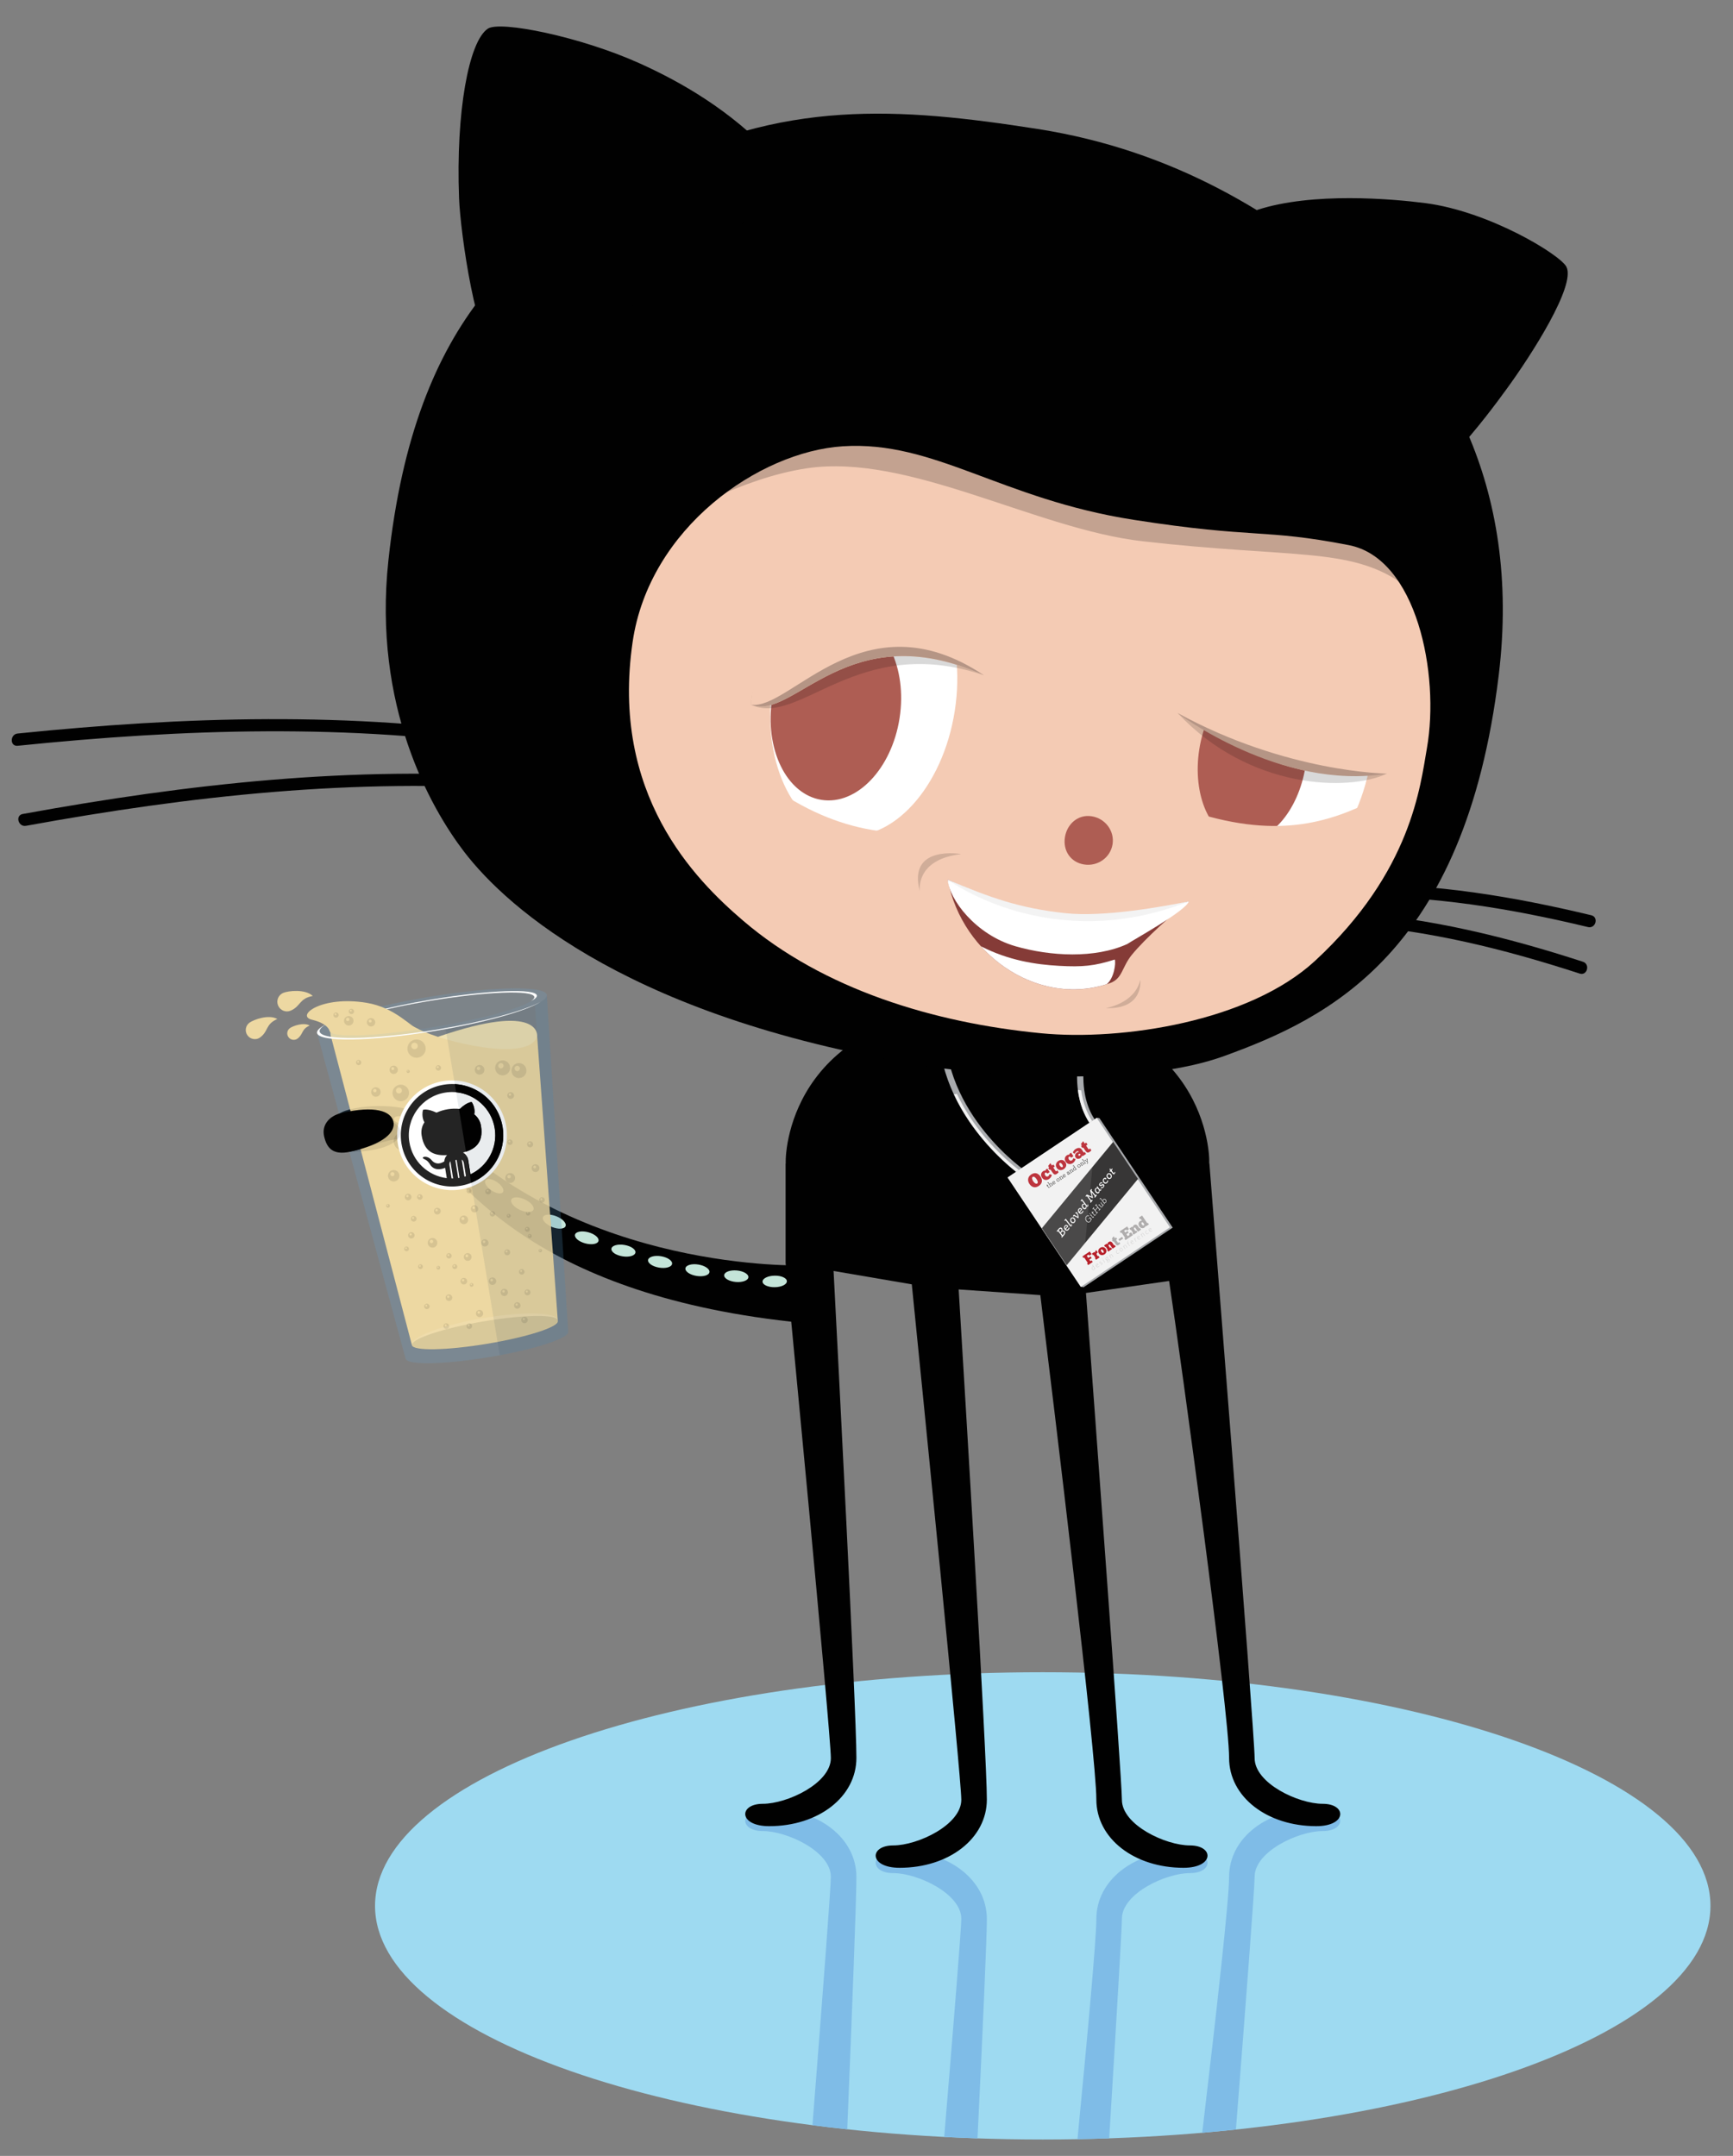 <?xml version="1.0" encoding="utf-8"?>
<!-- Generator: Adobe Illustrator 16.0.0, SVG Export Plug-In . SVG Version: 6.00 Build 0)  -->
<!DOCTYPE svg PUBLIC "-//W3C//DTD SVG 1.1//EN" "http://www.w3.org/Graphics/SVG/1.1/DTD/svg11.dtd">
<svg version="1.1" id="Layer_1" xmlns="http://www.w3.org/2000/svg" xmlns:xlink="http://www.w3.org/1999/xlink" x="0px" y="0px"
	 width="442px" height="550px" viewBox="0 0 442 550" enable-background="new 0 0 442 550" xml:space="preserve">
<rect x="0" y="0" width="442" height="550" fill="#808080" stroke="none"/>
<path fill="#9EDAF1" d="M265.95,545.812c-94.056,0-170.297-26.68-170.297-59.598s76.241-59.604,170.297-59.604
	c94.058,0,170.3,26.686,170.3,59.604S360.008,545.812,265.95,545.812z"/>
<path fill="#7FBCE7" d="M196.18,461.421c-7.872,0-7.83,5.707-1.619,5.707c6.212,0,17.347,5.239,17.347,11.652
	c0,2.804-2.208,31.727-4.69,63.391c2.921,0.376,5.88,0.723,8.874,1.043c1.244-30.389,2.333-58.609,2.333-64.358
	C218.425,468.836,208.677,461.421,196.18,461.421z M335.721,461.421c-12.496,0-22.243,7.415-22.243,17.435
	c0,5.806-3.206,34.518-6.849,65.24c2.894-0.247,5.756-0.521,8.588-0.82c2.519-32.094,4.776-61.657,4.776-64.495
	c0-6.413,11.134-11.652,17.347-11.652C343.552,467.128,343.593,461.421,335.721,461.421z M301.866,472.15
	c-12.497,0-22.244,7.414-22.244,17.434c0,4.995-2.134,28.544-4.814,56.148c2.713-0.049,5.409-0.122,8.088-0.214
	c1.788-29.112,3.242-53.541,3.242-56.009c0-6.413,11.134-11.652,17.347-11.652C309.696,477.857,309.735,472.15,301.866,472.15z
	 M229.452,472.15c-7.872,0-7.831,5.707-1.619,5.707s17.347,5.239,17.347,11.652c0,2.457-1.952,26.7-4.358,55.655
	c2.809,0.146,5.639,0.266,8.491,0.363c1.328-27.517,2.383-50.963,2.383-55.944C251.695,479.564,241.948,472.15,229.452,472.15z"/>
<path fill="#010101" d="M337.34,460.174c-6.213,0-17.347-5.24-17.347-11.652c0-6.413-11.542-151.725-11.542-151.725h-0.039
	c0.21-4.182-2.27-40.146-54.006-40.146c-51.733,0-54.214,35.964-54.003,40.146h-0.039v25.353c0,0,11.544,119.959,11.544,126.372
	c0,6.412-11.134,11.652-17.347,11.652c-6.211,0-6.253,5.706,1.619,5.706c12.497,0,22.245-7.414,22.245-17.434
	c0-12.346-5.016-108.76-5.823-124.204l19.95,3.412c2.659,26.438,12.628,125.93,12.628,131.488c0,6.412-11.135,11.652-17.347,11.652
	s-6.253,5.706,1.619,5.706c12.496,0,22.243-7.415,22.243-17.435c0-11.396-5.521-102.752-7.188-130.11l20.825,1.446
	c3.553,28.987,14.29,117.462,14.29,128.664c0,10.02,9.747,17.435,22.244,17.435c7.869,0,7.83-5.706,1.618-5.706
	c-6.213,0-17.347-5.24-17.347-11.652c0-5.412-6.986-99.938-9.166-129.291l21.21-3.063c3.219,21.36,15.296,109.864,15.296,121.658
	c0,10.02,9.747,17.434,22.243,17.434C343.593,465.88,343.552,460.174,337.34,460.174z"/>
<path fill="#010101" d="M204.79,322.814c0,0-56.924,1.895-93.331-36.028c-5.195-5.411-17.436-5.387-23.414-3.407
	c-6.032,1.999-7.922,13.081,3.432,9.903c4.572-1.279,13.31-5.229,17.377-0.885c8.816,9.418,28.114,38.417,95.936,45.097"/>
<path fill="#C4E5D9" d="M94.203,284.33c-1.432,0.096-2.555,0.725-2.509,1.403c0.046,0.681,1.244,1.152,2.675,1.056
	s2.555-0.726,2.509-1.404C96.833,284.705,95.635,284.232,94.203,284.33z M102.733,284.827c-1.135-0.237-2.145,0.007-2.258,0.544
	c-0.113,0.539,0.716,1.167,1.85,1.405c1.135,0.236,2.145-0.007,2.258-0.545C104.695,285.692,103.867,285.065,102.733,284.827z
	 M109.798,287.389c-0.946-0.439-1.881-0.431-2.09,0.018c-0.209,0.45,0.39,1.168,1.335,1.608c0.947,0.438,1.882,0.43,2.09-0.02
	C111.343,288.546,110.744,287.827,109.798,287.389z M112.862,291.857c-0.316,0.383,0.081,1.229,0.883,1.895
	c0.805,0.665,1.711,0.894,2.027,0.512c0.316-0.383-0.081-1.228-0.884-1.892C114.084,291.705,113.178,291.477,112.862,291.857z
	 M120.412,296.731c-1.169-0.787-2.418-0.975-2.792-0.424c-0.375,0.559,0.271,1.643,1.438,2.431c1.169,0.787,2.418,0.977,2.791,0.421
	C122.223,298.606,121.578,297.521,120.412,296.731z M126.768,301.568c-1.234-0.833-2.553-1.03-2.948-0.448
	c-0.396,0.586,0.286,1.733,1.518,2.564c1.235,0.833,2.553,1.031,2.947,0.445C128.681,303.545,128,302.398,126.768,301.568z
	 M133.855,305.995c-1.555-0.726-3.091-0.713-3.437,0.021c-0.345,0.739,0.637,1.921,2.189,2.648c1.555,0.724,3.092,0.713,3.436-0.025
	C136.389,307.902,135.408,306.719,133.855,305.995z M141.918,310.295c-1.592-0.641-3.126-0.546-3.431,0.206
	c-0.304,0.758,0.74,1.885,2.329,2.525c1.593,0.641,3.126,0.545,3.43-0.21C144.552,312.062,143.507,310.933,141.918,310.295z
	 M150.036,314.361c-1.658-0.445-3.169-0.167-3.382,0.614c-0.213,0.788,0.958,1.783,2.613,2.229c1.658,0.445,3.167,0.169,3.38-0.617
	C152.86,315.805,151.689,314.807,150.036,314.361z M159.241,317.6c-1.692-0.277-3.168,0.15-3.302,0.95
	c-0.131,0.807,1.132,1.679,2.825,1.957c1.692,0.277,3.168-0.148,3.302-0.953C162.197,318.752,160.932,317.877,159.241,317.6z
	 M168.594,320.484c-1.694-0.276-3.168,0.151-3.303,0.951c-0.132,0.806,1.133,1.678,2.824,1.955c1.694,0.278,3.169-0.149,3.3-0.951
	C171.549,321.638,170.285,320.762,168.594,320.484z M178.122,322.6c-1.694-0.278-3.169,0.15-3.304,0.951
	c-0.131,0.806,1.134,1.678,2.824,1.954c1.694,0.279,3.169-0.148,3.301-0.95C181.078,323.753,179.813,322.877,178.122,322.6z
	 M187.919,324.112c-1.709-0.152-3.148,0.384-3.224,1.191c-0.071,0.813,1.254,1.589,2.96,1.741c1.709,0.153,3.15-0.381,3.222-1.191
	C190.953,325.044,189.625,324.265,187.919,324.112z M197.569,325.44c-1.716,0.026-3.092,0.709-3.083,1.52
	c0.015,0.817,1.412,1.452,3.126,1.423c1.716-0.024,3.094-0.707,3.081-1.521C200.682,326.049,199.282,325.411,197.569,325.44z"/>
<path fill="#A8AAAD" d="M240.937,260.899l-1.603-0.039c-0.604,24.426,21.576,39.416,21.8,39.564l0.886-1.337
	C261.803,298.942,240.353,284.45,240.937,260.899z M277.189,267.266l-1.565-0.349c-3.683,16.468,4.868,22.622,5.234,22.875
	l0.916-1.315C281.446,288.245,273.756,282.62,277.189,267.266z"/>
<polygon fill="#A8AAAD" points="279.789,285.146 257.049,300.362 275.73,328.276 276.355,328.402 299.097,313.185 280.417,285.27 
	"/>
<rect x="264.079" y="289.917" transform="matrix(0.831 -0.556 0.556 0.831 -123.665 206.308)" fill="#F2F2F2" width="27.359" height="33.589"/>
<polygon fill="#373636" points="272.058,322.788 290.241,300.766 283.913,291.31 265.728,313.332 "/>
<g>
	<path fill="#B7202A" d="M262.546,302.024c-0.573-0.856-0.398-1.828,0.423-2.378c0.971-0.65,1.812-0.37,2.409,0.521
		c0.6,0.896,0.467,1.777-0.429,2.377C264.121,303.1,263.209,303.016,262.546,302.024z M264.387,300.831
		c-0.32-0.479-0.708-0.775-1.014-0.572c-0.243,0.159-0.178,0.618,0.151,1.11c0.348,0.519,0.754,0.723,1.008,0.553
		C264.781,301.756,264.716,301.323,264.387,300.831z"/>
	<path fill="#B7202A" d="M267.135,299.406c-0.135-0.187-0.345-0.372-0.527-0.25c-0.233,0.156-0.182,0.483-0.009,0.741
		c0.172,0.258,0.464,0.359,0.72,0.194c0.214-0.136,0.294-0.316,0.328-0.547l0.62,0.171c-0.051,0.327-0.272,0.769-0.7,1.054
		c-0.582,0.391-1.326,0.377-1.799-0.328c-0.469-0.702-0.21-1.327,0.297-1.667c0.27-0.18,0.526-0.14,0.646-0.106l-0.06-0.235
		l0.468-0.312l0.599,0.896L267.135,299.406z"/>
	<path fill="#B7202A" d="M267.567,297.819l-0.244-0.364l0.572-0.722l0.401,0.599l0.377-0.252l0.344,0.516l-0.376,0.252l0.472,0.705
		c0.09,0.134,0.185,0.336,0.339,0.233c0.052-0.035,0.15-0.153,0.205-0.235l0.339,0.507c-0.087,0.127-0.337,0.336-0.428,0.396
		c-0.596,0.398-0.833,0.087-1.185-0.413l-0.471-0.705l-0.215,0.144l-0.345-0.516L267.567,297.819z"/>
	<path fill="#B7202A" d="M269.514,297.941c-0.439-0.665-0.15-1.393,0.396-1.758c0.632-0.411,1.348-0.346,1.803,0.309
		c0.447,0.652,0.212,1.355-0.39,1.759C270.755,298.63,269.975,298.648,269.514,297.941z M270.899,297.036
		c-0.198-0.298-0.455-0.458-0.645-0.338c-0.155,0.104-0.119,0.413,0.073,0.703c0.219,0.325,0.488,0.454,0.654,0.343
		C271.153,297.629,271.099,297.334,270.899,297.036z"/>
	<path fill="#B7202A" d="M273.193,295.352c-0.136-0.185-0.346-0.371-0.528-0.249c-0.233,0.157-0.181,0.483-0.009,0.741
		s0.464,0.36,0.721,0.194c0.213-0.136,0.293-0.317,0.328-0.547l0.619,0.171c-0.051,0.326-0.272,0.769-0.7,1.055
		c-0.582,0.39-1.325,0.376-1.798-0.33c-0.469-0.7-0.211-1.327,0.296-1.667c0.271-0.18,0.526-0.14,0.647-0.105l-0.061-0.235
		l0.468-0.312l0.599,0.896L273.193,295.352z"/>
	<path fill="#B7202A" d="M273.605,294.02c0.096-0.2,0.312-0.615,0.676-0.859c0.476-0.317,1.193-0.539,1.62,0.098l0.518,0.773
		l0.237-0.159l0.34,0.507l-0.848,0.567l-0.215-0.114c-0.012,0.3-0.223,0.517-0.365,0.611c-0.376,0.252-0.917,0.32-1.224-0.139
		c-0.3-0.448-0.112-0.981,0.336-1.281c0.234-0.156,0.449-0.134,0.486-0.123l-0.094-0.139c-0.119-0.179-0.311-0.114-0.524,0.029
		c-0.233,0.156-0.373,0.395-0.469,0.577L273.605,294.02z M275.471,294.356c-0.024-0.013-0.144-0.071-0.31,0.04
		c-0.159,0.106-0.173,0.241-0.09,0.363c0.074,0.112,0.216,0.127,0.334,0.047c0.12-0.079,0.171-0.217,0.167-0.3L275.471,294.356z"/>
	<path fill="#B7202A" d="M275.924,292.227l-0.243-0.363l0.572-0.722l0.4,0.598l0.377-0.252l0.345,0.516l-0.376,0.253l0.472,0.704
		c0.09,0.134,0.185,0.336,0.339,0.233c0.051-0.035,0.15-0.153,0.204-0.235l0.34,0.507c-0.087,0.127-0.338,0.336-0.429,0.396
		c-0.595,0.397-0.832,0.086-1.184-0.414l-0.472-0.704l-0.214,0.143l-0.345-0.516L275.924,292.227z"/>
</g>
<g>
	<path fill="#B7202A" d="M277.937,319.267l0.467,0.697l-0.559,0.374l-0.188-0.28l-0.477,0.318l0.367,0.549l0.6-0.402l0.28,0.421
		l-0.599,0.401l0.268,0.4l0.321-0.215l0.281,0.42l-1.174,0.785l-0.281-0.42l0.196-0.131l-0.916-1.369l-0.195,0.131l-0.279-0.417
		L277.937,319.267z"/>
	<path fill="#B7202A" d="M279.537,321.39l-0.278-0.413l0.14-0.093l-0.505-0.754l-0.135,0.091l-0.274-0.412l0.593-0.396l0.229,0.138
		c-0.02-0.207-0.023-0.391,0.301-0.608l0.381,0.568c-0.284,0.19-0.397,0.37-0.212,0.647l0.219,0.325l0.157-0.105l0.277,0.414
		L279.537,321.39z"/>
	<path fill="#B7202A" d="M280.266,319.75c-0.35-0.529-0.119-1.108,0.315-1.398c0.503-0.328,1.073-0.275,1.435,0.245
		c0.356,0.521,0.17,1.079-0.311,1.401C281.255,320.299,280.632,320.312,280.266,319.75z M281.369,319.03
		c-0.159-0.237-0.363-0.365-0.514-0.269c-0.123,0.082-0.095,0.328,0.059,0.559c0.174,0.258,0.389,0.362,0.521,0.273
		C281.571,319.503,281.527,319.267,281.369,319.03z"/>
	<path fill="#B7202A" d="M282.651,319.305l-0.276-0.413l0.132-0.089l-0.504-0.754l-0.133,0.089l-0.273-0.41l0.671-0.45l0.204,0.146
		c0.008-0.22,0.083-0.422,0.282-0.555c0.489-0.327,0.813-0.019,1.035,0.312l0.353,0.527l0.148-0.1l0.277,0.414l-0.796,0.531
		l-0.576-0.861c-0.072-0.106-0.187-0.301-0.373-0.176c-0.161,0.107-0.093,0.292-0.002,0.428l0.299,0.448l0.228-0.152l0.277,0.413
		L282.651,319.305z"/>
	<path fill="#AFADAD" d="M283.774,316.27l-0.194-0.291l0.456-0.576l0.319,0.479l0.3-0.201l0.274,0.411l-0.3,0.199l0.375,0.562
		c0.072,0.107,0.147,0.268,0.271,0.185c0.042-0.027,0.12-0.121,0.163-0.188l0.27,0.405c-0.068,0.101-0.269,0.266-0.341,0.314
		c-0.474,0.316-0.662,0.069-0.942-0.328l-0.375-0.562l-0.171,0.114l-0.274-0.411L283.774,316.27z"/>
	<path fill="#AFADAD" d="M286.177,315.552l0.28,0.419l-0.915,0.613l-0.28-0.419L286.177,315.552z"/>
	<path fill="#AFADAD" d="M287.48,312.88l0.467,0.697l-0.547,0.365l-0.188-0.28L286.708,314l0.291,0.436l0.599-0.401l0.281,0.419
		l-0.599,0.401l0.344,0.515l0.505-0.338l-0.196-0.294l0.546-0.365l0.478,0.714l-1.902,1.273l-0.281-0.42l0.198-0.133l-0.916-1.369
		l-0.199,0.133l-0.278-0.417L287.48,312.88z"/>
	<path fill="#AFADAD" d="M289.112,314.981l-0.277-0.413l0.133-0.089l-0.504-0.754l-0.134,0.089l-0.274-0.41l0.673-0.451l0.204,0.147
		c0.008-0.22,0.082-0.422,0.281-0.555c0.489-0.327,0.814-0.019,1.036,0.312l0.353,0.527l0.147-0.1l0.277,0.413l-0.795,0.532
		l-0.577-0.861c-0.071-0.106-0.187-0.3-0.373-0.176c-0.16,0.107-0.093,0.292-0.002,0.428l0.3,0.448l0.227-0.152l0.277,0.413
		L289.112,314.981z"/>
	<path fill="#AFADAD" d="M290.779,311.032l-0.274-0.41l0.786-0.525l1.31,1.956l0.15-0.102l0.276,0.411l-0.739,0.493l-0.132-0.08
		c-0.016,0.065-0.082,0.265-0.301,0.411c-0.444,0.298-0.995,0.096-1.289-0.343c-0.329-0.493-0.195-1.035,0.193-1.295
		c0.224-0.15,0.393-0.145,0.479-0.146l-0.314-0.467L290.779,311.032z M291.731,312.624c0.123-0.082,0.133-0.312-0.046-0.553
		c-0.144-0.214-0.361-0.306-0.481-0.226c-0.133,0.088-0.12,0.303,0.04,0.543C291.371,312.578,291.593,312.718,291.731,312.624z"/>
</g>
<g>
	<path fill="#373636" d="M267.446,302.998c-0.028-0.017-0.052-0.042-0.075-0.076l-0.261-0.391l-0.118,0.078l-0.059-0.09l0.116-0.078
		l-0.103-0.153l0.074-0.106l0.129,0.192l0.193-0.129l0.061,0.09l-0.193,0.129l0.251,0.376c0.014,0.021,0.026,0.033,0.042,0.043
		c0.027,0.014,0.059,0.008,0.097-0.018c0.037-0.025,0.071-0.074,0.093-0.117l0.051,0.105c-0.02,0.04-0.052,0.088-0.109,0.126
		C267.567,303.024,267.504,303.029,267.446,302.998z"/>
	<path fill="#373636" d="M267.204,301.812l-0.061-0.089l0.203-0.136l0.379,0.566c0.015-0.11,0.06-0.222,0.149-0.282
		c0.074-0.05,0.145-0.06,0.205-0.038c0.053,0.018,0.1,0.059,0.139,0.116l0.227,0.34l0.103-0.067l0.06,0.089l-0.303,0.202
		l-0.06-0.089l0.099-0.066l-0.214-0.319c-0.03-0.046-0.061-0.07-0.094-0.08c-0.039-0.013-0.082-0.004-0.124,0.025
		c-0.078,0.053-0.119,0.149-0.133,0.249l0.232,0.348l0.099-0.066l0.059,0.089l-0.301,0.202l-0.06-0.089l0.101-0.067l-0.604-0.903
		L267.204,301.812z"/>
	<path fill="#373636" d="M268.605,301.898c0.108,0.13,0.245,0.137,0.381,0.045c0.084-0.056,0.13-0.126,0.176-0.219l0.058,0.106
		c-0.038,0.083-0.106,0.159-0.186,0.212c-0.201,0.135-0.425,0.091-0.553-0.1c-0.118-0.177-0.104-0.408,0.089-0.537
		c0.188-0.125,0.383-0.052,0.486,0.105c0.017,0.023,0.028,0.044,0.034,0.062L268.605,301.898z M268.553,301.816l0.386-0.258
		c-0.081-0.106-0.196-0.14-0.315-0.06C268.526,301.563,268.488,301.687,268.553,301.816z"/>
	<path fill="#373636" d="M269.535,301.234c-0.118-0.178-0.09-0.414,0.105-0.544c0.195-0.131,0.423-0.068,0.543,0.11
		c0.119,0.179,0.09,0.413-0.105,0.544C269.881,301.476,269.656,301.415,269.535,301.234z M270.076,300.872
		c-0.093-0.139-0.248-0.179-0.376-0.093c-0.129,0.086-0.151,0.245-0.059,0.384c0.095,0.141,0.248,0.178,0.376,0.092
		C270.146,301.169,270.171,301.013,270.076,300.872z"/>
	<path fill="#373636" d="M270.373,300.387c0.012-0.109,0.061-0.228,0.15-0.287c0.082-0.055,0.157-0.06,0.222-0.031
		c0.045,0.023,0.084,0.061,0.119,0.112l0.227,0.339l0.102-0.067l0.06,0.089l-0.303,0.202l-0.059-0.089l0.099-0.066l-0.213-0.318
		c-0.023-0.034-0.046-0.06-0.073-0.073c-0.043-0.025-0.09-0.02-0.142,0.015c-0.078,0.052-0.118,0.149-0.133,0.249l0.232,0.348
		l0.099-0.066l0.06,0.089l-0.302,0.202l-0.059-0.089l0.101-0.067l-0.302-0.45l-0.101,0.066l-0.061-0.09l0.198-0.133L270.373,300.387
		z"/>
	<path fill="#373636" d="M271.252,300.129c0.107,0.128,0.245,0.135,0.381,0.044c0.084-0.057,0.13-0.126,0.175-0.218l0.058,0.105
		c-0.038,0.083-0.105,0.158-0.186,0.212c-0.201,0.135-0.424,0.092-0.554-0.101c-0.117-0.175-0.102-0.407,0.09-0.535
		c0.188-0.127,0.382-0.053,0.487,0.104c0.016,0.024,0.027,0.044,0.033,0.063L271.252,300.129z M271.198,300.046l0.387-0.258
		c-0.083-0.105-0.197-0.141-0.317-0.06C271.172,299.792,271.133,299.916,271.198,300.046z"/>
	<path fill="#373636" d="M272.28,299.608c-0.077-0.114-0.026-0.259,0.114-0.353c0.068-0.046,0.162-0.083,0.202-0.092l-0.059-0.086
		c-0.023-0.037-0.054-0.061-0.087-0.071c-0.05-0.013-0.107-0.001-0.171,0.042c-0.051,0.033-0.068,0.064-0.08,0.092
		c0.011,0.007,0.024,0.019,0.034,0.031c0.023,0.037,0.017,0.083-0.024,0.109c-0.038,0.026-0.084,0.014-0.11-0.024
		c-0.048-0.072-0.015-0.202,0.137-0.304c0.093-0.062,0.18-0.079,0.252-0.061c0.056,0.014,0.102,0.05,0.138,0.104l0.229,0.343
		l0.102-0.068l0.06,0.089l-0.196,0.133l-0.053-0.08c-0.019,0.085-0.072,0.182-0.158,0.238
		C272.488,299.731,272.353,299.718,272.28,299.608z M272.712,299.336l-0.071-0.105c-0.057,0.019-0.126,0.047-0.187,0.088
		c-0.101,0.067-0.119,0.148-0.075,0.214c0.04,0.062,0.116,0.074,0.202,0.017C272.656,299.499,272.695,299.416,272.712,299.336z"/>
	<path fill="#373636" d="M272.968,298.65c0.013-0.109,0.062-0.228,0.151-0.287c0.081-0.055,0.156-0.061,0.221-0.031
		c0.044,0.022,0.085,0.06,0.12,0.111l0.227,0.34l0.101-0.067l0.06,0.089l-0.302,0.202l-0.06-0.089l0.1-0.067l-0.213-0.318
		c-0.023-0.034-0.046-0.06-0.073-0.072c-0.043-0.026-0.091-0.021-0.143,0.014c-0.077,0.053-0.117,0.15-0.132,0.25l0.232,0.348
		l0.099-0.066l0.06,0.089l-0.302,0.202l-0.06-0.089l0.101-0.068l-0.301-0.45l-0.102,0.067l-0.061-0.09l0.198-0.133L272.968,298.65z"
		/>
	<path fill="#373636" d="M273.728,298.435c-0.118-0.179-0.099-0.414,0.091-0.54c0.079-0.053,0.166-0.068,0.246-0.055l-0.286-0.427
		l-0.118,0.078l-0.06-0.089l0.22-0.147l0.665,0.993l0.103-0.067l0.06,0.089l-0.201,0.135l-0.06-0.089
		c-0.015,0.095-0.051,0.18-0.145,0.242C274.076,298.669,273.856,298.626,273.728,298.435z M274.328,298.234l-0.206-0.309
		c-0.075-0.009-0.155-0.002-0.238,0.054c-0.124,0.083-0.143,0.244-0.05,0.383c0.092,0.142,0.244,0.176,0.363,0.096
		C274.278,298.403,274.313,298.321,274.328,298.234z"/>
	<path fill="#373636" d="M274.872,297.663c-0.119-0.178-0.09-0.414,0.105-0.544c0.194-0.131,0.423-0.068,0.542,0.11
		s0.091,0.413-0.104,0.544C275.218,297.904,274.992,297.844,274.872,297.663z M275.413,297.301c-0.094-0.14-0.247-0.18-0.377-0.094
		c-0.128,0.086-0.151,0.245-0.058,0.385c0.095,0.14,0.247,0.178,0.377,0.092C275.483,297.598,275.507,297.44,275.413,297.301z"/>
	<path fill="#373636" d="M275.71,296.815c0.013-0.109,0.061-0.228,0.151-0.287c0.08-0.055,0.155-0.06,0.221-0.031
		c0.044,0.023,0.084,0.06,0.119,0.111l0.228,0.34l0.101-0.067l0.059,0.089l-0.301,0.202l-0.06-0.089l0.099-0.066l-0.214-0.318
		c-0.022-0.034-0.046-0.06-0.072-0.073c-0.043-0.026-0.09-0.021-0.142,0.014c-0.078,0.053-0.118,0.15-0.133,0.25l0.232,0.348
		l0.1-0.066l0.059,0.089l-0.301,0.202l-0.06-0.089l0.101-0.067l-0.303-0.451l-0.1,0.067l-0.061-0.09l0.198-0.133L275.71,296.815z"/>
	<path fill="#373636" d="M276.602,296.832l0.106-0.07l-0.604-0.904l-0.106,0.07l-0.061-0.089l0.209-0.14l0.665,0.993l0.105-0.07
		l0.06,0.089l-0.314,0.21L276.602,296.832z"/>
	<path fill="#373636" d="M277.365,296.878c-0.06,0.039-0.132,0.038-0.165-0.01c-0.027-0.04-0.015-0.083,0.021-0.106
		c0.035-0.024,0.075-0.013,0.104,0.01c0.018-0.024,0.027-0.061,0.027-0.122c0-0.031-0.006-0.072-0.013-0.119l-0.014-0.104
		l-0.574-0.347l-0.086,0.059l-0.062-0.09l0.295-0.197l0.059,0.087l-0.099,0.067c0,0,0.449,0.285,0.447,0.286l-0.09-0.526
		l-0.104,0.069l-0.06-0.087l0.29-0.194l0.061,0.091l-0.086,0.057l0.131,0.839c0.006,0.044,0.01,0.085,0.009,0.124
		C277.455,296.763,277.429,296.836,277.365,296.878z"/>
</g>
<g>
	<path fill="#CDCCCC" d="M279.29,323.763c-0.032-0.049-0.081-0.132-0.103-0.186l-0.004,0.001c0.035,0.143-0.014,0.283-0.134,0.364
		c-0.183,0.122-0.359,0.05-0.504-0.167c-0.18-0.268-0.124-0.505,0.099-0.653c0.049-0.033,0.098-0.063,0.16-0.095l-0.231-0.347
		l0.078-0.052l0.722,1.079L279.29,323.763z M278.853,323.1c-0.065,0.023-0.123,0.055-0.176,0.091
		c-0.17,0.113-0.212,0.286-0.053,0.523c0.119,0.18,0.257,0.249,0.393,0.158c0.167-0.112,0.112-0.358,0.023-0.491L278.853,323.1z"/>
	<path fill="#CDCCCC" d="M280.146,322.603l-0.507,0.339c0.156,0.255,0.318,0.292,0.494,0.174c0.072-0.049,0.137-0.112,0.179-0.181
		l0.063,0.056c-0.05,0.073-0.122,0.146-0.214,0.207c-0.212,0.143-0.406,0.099-0.578-0.157c-0.146-0.22-0.139-0.46,0.058-0.593
		c0.198-0.132,0.369-0.049,0.473,0.105C280.119,322.562,280.129,322.577,280.146,322.603z M279.676,322.512
		c-0.114,0.076-0.142,0.214-0.073,0.361l0.415-0.277C279.936,322.465,279.801,322.429,279.676,322.512z"/>
	<path fill="#CDCCCC" d="M280.995,322.641c-0.057,0.037-0.125,0.073-0.178,0.091l-0.039-0.089c0.059-0.014,0.131-0.047,0.187-0.085
		c0.116-0.076,0.164-0.187,0.104-0.275c-0.134-0.2-0.434,0.184-0.611-0.082c-0.08-0.119-0.042-0.271,0.136-0.39
		c0.047-0.031,0.109-0.063,0.161-0.082l0.034,0.077c-0.056,0.016-0.115,0.042-0.167,0.076c-0.121,0.082-0.146,0.174-0.092,0.255
		c0.136,0.201,0.437-0.18,0.609,0.078C281.223,322.339,281.183,322.515,280.995,322.641z"/>
	<path fill="#CDCCCC" d="M281.183,321.171c-0.033,0.021-0.077,0.014-0.1-0.021c-0.021-0.032-0.013-0.076,0.02-0.099
		c0.033-0.021,0.076-0.014,0.099,0.02C281.224,321.104,281.215,321.148,281.183,321.171z M281.755,322.113l-0.491-0.734l0.078-0.053
		l0.492,0.735L281.755,322.113z"/>
	<path fill="#CDCCCC" d="M282.846,321.939c-0.182,0.122-0.357,0.123-0.451-0.017c-0.063-0.095-0.051-0.207-0.007-0.299
		c-0.059,0.014-0.114-0.01-0.146-0.057c-0.031-0.048-0.031-0.109-0.001-0.168c-0.096,0.005-0.18-0.036-0.246-0.134
		c-0.097-0.145-0.07-0.346,0.119-0.472c0.033-0.023,0.058-0.033,0.097-0.049l0.249-0.167l0.042,0.062l-0.144,0.096
		c0.076,0.005,0.149,0.047,0.199,0.122c0.099,0.146,0.082,0.336-0.123,0.474c-0.038,0.026-0.071,0.041-0.109,0.051
		c-0.028,0.045-0.029,0.088-0.01,0.119c0.032,0.047,0.09,0.033,0.185-0.025l0.158-0.098c0.164-0.102,0.301-0.078,0.383,0.046
		C283.145,321.578,283.063,321.794,282.846,321.939z M282.15,320.86c-0.134,0.09-0.153,0.229-0.077,0.341
		c0.082,0.124,0.203,0.146,0.333,0.059c0.127-0.086,0.159-0.211,0.076-0.335C282.4,320.802,282.277,320.775,282.15,320.86z
		 M282.686,321.468l-0.162,0.1c-0.017,0.012-0.037,0.025-0.053,0.032c-0.041,0.097-0.049,0.188-0.002,0.258
		c0.071,0.105,0.215,0.097,0.348,0.008c0.177-0.119,0.223-0.267,0.149-0.375C282.906,321.401,282.812,321.39,282.686,321.468z"/>
	<path fill="#CDCCCC" d="M283.876,320.694l-0.319-0.478c-0.087-0.13-0.173-0.182-0.296-0.1c-0.146,0.098-0.153,0.305-0.024,0.498
		l0.234,0.351l-0.077,0.052l-0.492-0.735l0.08-0.053c0.038,0.055,0.083,0.133,0.106,0.186h0.004c-0.036-0.143,0.01-0.282,0.142-0.37
		c0.17-0.114,0.292-0.046,0.38,0.087l0.342,0.511L283.876,320.694z"/>
	<path fill="#CDCCCC" d="M285.283,319.765c-0.147,0.099-0.352,0.148-0.546-0.142c-0.164-0.244-0.147-0.482,0.071-0.629
		c0.077-0.052,0.155-0.085,0.224-0.099l0.023,0.078c-0.064,0.014-0.149,0.045-0.222,0.093c-0.154,0.104-0.15,0.298-0.027,0.482
		c0.109,0.163,0.251,0.271,0.449,0.138c0.072-0.049,0.131-0.108,0.17-0.173l0.061,0.052
		C285.44,319.638,285.365,319.711,285.283,319.765z"/>
	<path fill="#CDCCCC" d="M286.16,319.184c-0.191,0.129-0.396,0.088-0.568-0.169c-0.135-0.202-0.134-0.46,0.086-0.607
		c0.166-0.109,0.378-0.12,0.562,0.156C286.384,318.776,286.376,319.039,286.16,319.184z M285.71,318.479
		c-0.127,0.085-0.185,0.262-0.041,0.477c0.136,0.202,0.307,0.257,0.464,0.151c0.126-0.084,0.18-0.258,0.029-0.483
		C286.033,318.431,285.871,318.37,285.71,318.479z"/>
	<path fill="#CDCCCC" d="M287.432,318.315l-0.32-0.479c-0.087-0.13-0.173-0.182-0.295-0.099c-0.146,0.097-0.154,0.305-0.025,0.498
		l0.234,0.35l-0.077,0.053l-0.492-0.734l0.081-0.055c0.037,0.056,0.083,0.133,0.105,0.186h0.004c-0.036-0.143,0.01-0.282,0.142-0.37
		c0.171-0.113,0.292-0.044,0.38,0.088l0.342,0.51L287.432,318.315z"/>
	<path fill="#CDCCCC" d="M287.786,316.623c-0.047,0.017-0.094,0.038-0.136,0.066c-0.125,0.084-0.129,0.196-0.023,0.355l0.035,0.052
		l0.235-0.156l0.042,0.061l-0.235,0.158l0.449,0.673l-0.078,0.052l-0.45-0.672l-0.174,0.116l-0.042-0.062l0.174-0.117l-0.031-0.049
		c-0.14-0.206-0.098-0.372,0.068-0.482c0.043-0.028,0.085-0.05,0.13-0.067L287.786,316.623z"/>
	<path fill="#CDCCCC" d="M288.996,316.68l-0.506,0.339c0.156,0.255,0.317,0.291,0.494,0.174c0.071-0.049,0.136-0.112,0.178-0.181
		l0.062,0.056c-0.049,0.073-0.12,0.146-0.212,0.207c-0.212,0.143-0.407,0.098-0.579-0.158c-0.146-0.219-0.139-0.459,0.059-0.592
		c0.197-0.132,0.369-0.049,0.473,0.105C288.971,316.639,288.98,316.654,288.996,316.68z M288.525,316.589
		c-0.113,0.076-0.141,0.214-0.071,0.361l0.415-0.277C288.786,316.542,288.652,316.506,288.525,316.589z"/>
	<path fill="#CDCCCC" d="M289.616,315.886c-0.191,0.089-0.179,0.282-0.002,0.547l0.194,0.291l-0.078,0.053l-0.492-0.734l0.082-0.055
		c0.036,0.054,0.082,0.135,0.114,0.213l0.004-0.001c-0.049-0.131-0.05-0.302,0.129-0.393L289.616,315.886z"/>
	<path fill="#CDCCCC" d="M290.704,315.536l-0.505,0.339c0.154,0.256,0.316,0.292,0.492,0.174c0.073-0.049,0.137-0.112,0.179-0.181
		l0.063,0.056c-0.05,0.074-0.121,0.146-0.212,0.208c-0.214,0.143-0.408,0.099-0.58-0.158c-0.146-0.22-0.138-0.46,0.059-0.592
		c0.198-0.133,0.37-0.049,0.473,0.104C290.679,315.495,290.688,315.511,290.704,315.536z M290.234,315.445
		c-0.114,0.077-0.142,0.215-0.072,0.362l0.416-0.277C290.494,315.398,290.359,315.362,290.234,315.445z"/>
	<path fill="#CDCCCC" d="M291.922,315.31l-0.319-0.478c-0.087-0.13-0.172-0.182-0.296-0.1c-0.146,0.098-0.154,0.305-0.023,0.498
		l0.234,0.35l-0.079,0.053l-0.491-0.734l0.081-0.055c0.037,0.056,0.083,0.133,0.106,0.187l0.004-0.001
		c-0.036-0.143,0.01-0.282,0.141-0.37c0.17-0.114,0.293-0.044,0.381,0.088l0.34,0.51L291.922,315.31z"/>
	<path fill="#CDCCCC" d="M292.772,314.753c-0.148,0.1-0.353,0.149-0.547-0.141c-0.164-0.245-0.147-0.483,0.071-0.63
		c0.076-0.051,0.155-0.085,0.223-0.098l0.025,0.078c-0.066,0.014-0.15,0.045-0.222,0.093c-0.154,0.104-0.15,0.298-0.027,0.482
		c0.109,0.162,0.25,0.271,0.448,0.138c0.072-0.049,0.131-0.108,0.17-0.174l0.061,0.052
		C292.929,314.627,292.853,314.699,292.772,314.753z"/>
	<path fill="#CDCCCC" d="M293.667,313.554l-0.505,0.338c0.155,0.256,0.316,0.292,0.492,0.175c0.073-0.049,0.137-0.112,0.179-0.182
		l0.063,0.057c-0.049,0.073-0.121,0.146-0.212,0.207c-0.214,0.143-0.408,0.099-0.579-0.158c-0.146-0.219-0.139-0.46,0.058-0.591
		c0.198-0.133,0.37-0.05,0.473,0.104C293.642,313.512,293.651,313.527,293.667,313.554z M293.197,313.463
		c-0.114,0.077-0.141,0.214-0.072,0.362l0.416-0.278C293.457,313.416,293.322,313.379,293.197,313.463z"/>
</g>
<g>
	<path fill="#FFFFFF" d="M270.688,315.545l0.152-0.186l-0.99-1.291l-0.174,0.209l-0.162-0.209l0.457-0.557
		c0.121-0.147,0.236-0.247,0.356-0.297c0.166-0.071,0.348-0.05,0.488,0.065c0.22,0.182,0.229,0.486,0.08,0.733
		c0.183-0.127,0.42-0.143,0.583-0.009c0.136,0.113,0.205,0.256,0.209,0.416c0.003,0.132-0.039,0.278-0.123,0.426
		c-0.042,0.08-0.102,0.164-0.169,0.246l-0.547,0.664L270.688,315.545z M270.569,314.218c0.228-0.276,0.265-0.532,0.08-0.685
		c-0.077-0.063-0.182-0.083-0.282-0.029c-0.067,0.035-0.144,0.098-0.228,0.198l-0.111,0.136l0.411,0.538L270.569,314.218z
		 M271.227,314.9c0.051-0.062,0.09-0.125,0.12-0.181c0.05-0.096,0.068-0.179,0.061-0.26c-0.009-0.09-0.052-0.168-0.132-0.233
		c-0.146-0.119-0.355-0.064-0.545,0.165l-0.143,0.172l0.44,0.579L271.227,314.9z"/>
	<path fill="#FFFFFF" d="M271.849,313.596l0.038,0.03c0.16,0.132,0.372,0.091,0.531-0.103c0.093-0.112,0.154-0.237,0.191-0.43
		l0.168,0.209c-0.036,0.156-0.092,0.264-0.216,0.414c-0.209,0.255-0.563,0.357-0.854,0.117c-0.359-0.297-0.433-0.804-0.172-1.12
		c0.213-0.259,0.502-0.307,0.751-0.102c0.066,0.055,0.13,0.128,0.189,0.222L271.849,313.596z M271.719,313.438l0.455-0.553
		c-0.021-0.034-0.05-0.066-0.079-0.091c-0.11-0.091-0.254-0.085-0.38,0.068S271.597,313.242,271.719,313.438z"/>
	<path fill="#FFFFFF" d="M272.945,312.805c-0.033-0.027-0.066-0.067-0.1-0.106l-1.062-1.389l-0.164,0.2l-0.146-0.198l0.338-0.409
		l1.209,1.575c0.034,0.045,0.068,0.085,0.093,0.105c0.052,0.042,0.098,0.042,0.132,0c0.041-0.049,0.041-0.123-0.053-0.287
		l0.111-0.065c0.16,0.239,0.146,0.401,0.04,0.529C273.226,312.906,273.075,312.911,272.945,312.805z"/>
	<path fill="#FFFFFF" d="M273.25,311.919c-0.325-0.268-0.423-0.774-0.136-1.123c0.253-0.306,0.614-0.297,0.868-0.089
		c0.323,0.267,0.422,0.774,0.135,1.122C273.864,312.136,273.503,312.127,273.25,311.919z M273.802,310.923
		c-0.185-0.15-0.387-0.119-0.513,0.034c-0.171,0.207-0.109,0.539,0.139,0.745c0.187,0.152,0.391,0.121,0.517-0.031
		C274.115,311.463,274.05,311.128,273.802,310.923z"/>
	<path fill="#FFFFFF" d="M273.945,310.198l-0.151,0.186l-0.145-0.197l0.269-0.326l0.949,0.574c-0.05-0.358-0.146-0.67-0.273-0.847
		c-0.064,0.039-0.152,0.05-0.227-0.012c-0.082-0.067-0.094-0.187-0.025-0.271c0.077-0.094,0.206-0.104,0.324-0.006
		c0.224,0.186,0.389,0.71,0.448,1.338l-0.116,0.142L273.945,310.198z"/>
	<path fill="#FFFFFF" d="M275.395,309.289l0.038,0.032c0.159,0.131,0.372,0.091,0.531-0.103c0.093-0.113,0.153-0.237,0.19-0.43
		l0.169,0.208c-0.036,0.156-0.092,0.265-0.216,0.415c-0.21,0.254-0.564,0.356-0.855,0.116c-0.36-0.296-0.432-0.804-0.172-1.119
		c0.214-0.259,0.503-0.307,0.751-0.103c0.067,0.056,0.131,0.128,0.189,0.222L275.395,309.289z M275.264,309.133l0.456-0.554
		c-0.022-0.034-0.05-0.065-0.08-0.091c-0.109-0.091-0.253-0.084-0.379,0.069C275.134,308.711,275.143,308.937,275.264,309.133z"/>
	<path fill="#FFFFFF" d="M276.046,307.237c0.13-0.158,0.347-0.186,0.508-0.12l-0.636-0.827l-0.163,0.198l-0.147-0.195l0.338-0.41
		l1.208,1.584c0.038,0.048,0.069,0.086,0.094,0.106c0.048,0.038,0.092,0.041,0.127-0.001c0.034-0.042,0.035-0.119-0.058-0.283
		l0.113-0.068c0.159,0.239,0.138,0.412,0.042,0.528c-0.105,0.128-0.258,0.136-0.388,0.028l-0.01-0.008
		c0.056,0.194,0.051,0.406-0.081,0.567c-0.176,0.212-0.472,0.229-0.729,0.018C275.896,308.052,275.795,307.54,276.046,307.237z
		 M276.727,307.335c-0.159-0.132-0.335-0.131-0.467,0.029c-0.17,0.208-0.074,0.549,0.166,0.744c0.152,0.128,0.331,0.137,0.452-0.011
		C277.053,307.885,276.964,307.53,276.727,307.335z"/>
	<path fill="#FFFFFF" d="M278.002,306.662l0.155-0.188l-0.944-1.349l-0.174,0.212l-0.164-0.209l0.325-0.396l1.259,0.565l-0.424-1.58
		l0.34-0.412l0.162,0.212l-0.154,0.188l1.035,1.238l0.177-0.215l0.164,0.209l-0.517,0.627l-0.164-0.209l0.159-0.192l-0.85-1.026
		l0.392,1.507l-0.029,0.034l-1.2-0.524l0.788,1.102l0.181-0.22l0.162,0.211l-0.515,0.625L278.002,306.662z"/>
	<path fill="#FFFFFF" d="M279.591,304.315c-0.363-0.3-0.472-0.812-0.217-1.12c0.132-0.16,0.348-0.186,0.514-0.111l-0.181-0.264
		l0.167-0.203l0.604,0.812c0.033,0.049,0.066,0.089,0.092,0.109c0.047,0.038,0.093,0.039,0.127-0.003
		c0.032-0.04,0.036-0.12-0.06-0.28l0.114-0.069c0.159,0.239,0.14,0.409,0.042,0.528c-0.104,0.126-0.256,0.134-0.384,0.027
		l-0.012-0.01c0.05,0.194,0.049,0.41-0.083,0.569C280.141,304.515,279.851,304.529,279.591,304.315z M280.047,303.299
		c-0.158-0.131-0.326-0.136-0.461,0.026c-0.171,0.208-0.075,0.548,0.166,0.744c0.155,0.13,0.326,0.142,0.448-0.007
		C280.38,303.846,280.278,303.49,280.047,303.299z"/>
	<path fill="#FFFFFF" d="M281.055,303.127c-0.076,0.007-0.146-0.006-0.197-0.05c-0.078-0.064-0.093-0.168-0.033-0.239
		c0.057-0.069,0.152-0.073,0.217-0.021c0.024,0.021,0.043,0.053,0.049,0.081c0.017-0.002,0.035-0.008,0.059-0.017
		c0.065-0.029,0.142-0.087,0.205-0.163c0.091-0.111,0.124-0.242,0.038-0.312c-0.09-0.074-0.221-0.004-0.37,0.071
		c-0.189,0.094-0.381,0.176-0.552,0.035c-0.17-0.14-0.198-0.407,0.02-0.672c0.12-0.146,0.269-0.229,0.397-0.24
		c0.071-0.007,0.14,0.012,0.188,0.052c0.081,0.066,0.089,0.169,0.034,0.235c-0.056,0.066-0.154,0.076-0.219,0.023
		c-0.021-0.018-0.035-0.037-0.05-0.079c-0.012,0.004-0.027,0.008-0.051,0.021c-0.045,0.025-0.099,0.068-0.144,0.123
		c-0.089,0.109-0.115,0.231-0.038,0.295c0.081,0.067,0.215,0,0.373-0.077c0.188-0.091,0.383-0.166,0.547-0.03
		c0.211,0.173,0.187,0.439-0.021,0.69C281.373,303.018,281.201,303.115,281.055,303.127z"/>
	<path fill="#FFFFFF" d="M281.57,301.814c-0.338-0.278-0.399-0.802-0.121-1.14c0.193-0.235,0.464-0.272,0.62-0.144
		c0.091,0.074,0.12,0.194,0.048,0.284c-0.056,0.066-0.156,0.083-0.234,0.018c-0.033-0.026-0.058-0.076-0.057-0.121
		c-0.069,0.001-0.135,0.042-0.198,0.118c-0.159,0.192-0.161,0.534,0.109,0.758c0.186,0.152,0.405,0.126,0.554-0.054
		c0.103-0.123,0.157-0.29,0.162-0.469l0.192,0.169c-0.01,0.164-0.073,0.328-0.19,0.469
		C282.224,301.984,281.867,302.059,281.57,301.814z"/>
	<path fill="#FFFFFF" d="M282.536,300.643c-0.325-0.268-0.423-0.773-0.136-1.122c0.252-0.306,0.614-0.299,0.868-0.089
		c0.323,0.266,0.421,0.773,0.134,1.121C283.15,300.859,282.788,300.851,282.536,300.643z M283.087,299.646
		c-0.184-0.149-0.387-0.118-0.512,0.035c-0.171,0.206-0.11,0.539,0.14,0.744c0.186,0.153,0.39,0.121,0.515-0.031
		C283.4,300.188,283.336,299.853,283.087,299.646z"/>
	<path fill="#FFFFFF" d="M283.506,298.59l0.435,0.585c0.027,0.04,0.059,0.074,0.081,0.092c0.06,0.049,0.12,0.042,0.16-0.008
		c0.047-0.058,0.065-0.13,0.081-0.29l0.167,0.009c0.007,0.238-0.051,0.384-0.137,0.488c-0.107,0.13-0.268,0.174-0.418,0.049
		c-0.037-0.029-0.073-0.071-0.113-0.122l-0.435-0.586l-0.159,0.192l-0.148-0.192l0.161-0.195l-0.191-0.261l0.114-0.304l0.256,0.348
		l0.27-0.326l0.143,0.198L283.506,298.59z"/>
	<path fill="#FFFFFF" d="M278.297,311.103c-0.005,0.17-0.064,0.356-0.19,0.51c-0.229,0.278-0.599,0.323-0.91,0.066
		c-0.402-0.331-0.522-0.957-0.18-1.373c0.128-0.155,0.3-0.248,0.432-0.265c0.069-0.009,0.144-0.002,0.205,0.048
		c0.071,0.06,0.072,0.143,0.032,0.192c-0.045,0.055-0.104,0.061-0.15,0.023c-0.033-0.028-0.049-0.079-0.037-0.136
		c-0.021-0.002-0.047-0.001-0.074,0.005c-0.093,0.023-0.211,0.091-0.315,0.218c-0.312,0.38-0.144,0.907,0.178,1.172
		c0.238,0.196,0.534,0.205,0.741-0.047c0.123-0.15,0.187-0.334,0.186-0.522l-0.224-0.297l-0.297,0.362l-0.074-0.1l0.383-0.466
		l0.474,0.624l-0.084,0.103L278.297,311.103z"/>
	<path fill="#FFFFFF" d="M277.883,309.693c-0.045-0.037-0.054-0.104-0.017-0.149c0.035-0.044,0.104-0.048,0.148-0.012
		c0.046,0.038,0.054,0.105,0.019,0.148C277.995,309.727,277.929,309.731,277.883,309.693z M278.668,310.633
		c-0.021-0.018-0.052-0.056-0.071-0.086l-0.384-0.551l-0.131,0.159l-0.069-0.094l0.213-0.26l0.46,0.657
		c0.02,0.03,0.05,0.062,0.063,0.075c0.038,0.031,0.084,0.027,0.111-0.007c0.034-0.041,0.023-0.104-0.034-0.213l0.066-0.043
		c0.082,0.131,0.101,0.241,0.029,0.327C278.853,310.684,278.748,310.698,278.668,310.633z"/>
	<path fill="#FFFFFF" d="M278.72,309.38l0.406,0.544c0.02,0.025,0.038,0.047,0.061,0.065c0.025,0.022,0.076,0.026,0.113-0.018
		c0.035-0.043,0.049-0.118,0.062-0.238l0.093,0.007c-0.008,0.148-0.024,0.25-0.085,0.324c-0.073,0.089-0.18,0.103-0.255,0.04
		c-0.023-0.02-0.047-0.048-0.074-0.082l-0.4-0.544l-0.116,0.14l-0.067-0.095l0.113-0.138l-0.155-0.21l0.057-0.131l0.179,0.242
		l0.203-0.245l0.068,0.095L278.72,309.38z"/>
	<path fill="#FFFFFF" d="M279.568,309.598l0.13-0.157l-0.854-1.113l-0.146,0.176l-0.075-0.101l0.362-0.441l0.077,0.101l-0.13,0.157
		l0.373,0.486l0.598-0.725l-0.375-0.484l-0.146,0.176l-0.076-0.1l0.363-0.441l0.076,0.101l-0.129,0.157l0.854,1.113l0.146-0.176
		l0.075,0.101l-0.362,0.44l-0.077-0.101l0.131-0.156l-0.401-0.527l-0.597,0.725l0.401,0.524l0.146-0.176l0.076,0.102l-0.363,0.44
		L279.568,309.598z"/>
	<path fill="#FFFFFF" d="M280.357,307.213l0.404,0.56c0.021,0.03,0.051,0.063,0.085,0.093c0.064,0.052,0.155,0.042,0.223-0.04
		c0.097-0.117,0.096-0.373-0.079-0.609l-0.301-0.405l0.081-0.099l0.473,0.64c0.024,0.033,0.05,0.063,0.064,0.076
		c0.038,0.031,0.083,0.026,0.111-0.007c0.034-0.042,0.023-0.105-0.035-0.212l0.067-0.045c0.081,0.131,0.101,0.241,0.028,0.328
		c-0.066,0.082-0.162,0.095-0.247,0.026c-0.018-0.016-0.038-0.037-0.06-0.065c0.06,0.165,0.069,0.336-0.031,0.458
		c-0.104,0.126-0.256,0.152-0.373,0.057c-0.04-0.033-0.069-0.073-0.095-0.105l-0.329-0.456l-0.124,0.151l-0.069-0.095
		L280.357,307.213z"/>
	<path fill="#FFFFFF" d="M280.672,305.804l-0.124,0.151l-0.069-0.092l0.205-0.25l0.6,0.787c-0.037-0.14-0.037-0.299,0.065-0.423
		c0.143-0.173,0.384-0.199,0.589-0.031c0.278,0.229,0.32,0.61,0.141,0.828c-0.115,0.14-0.281,0.175-0.425,0.104l0.148,0.199
		l-0.08,0.099L280.672,305.804z M281.86,306.062c-0.156-0.129-0.323-0.131-0.436,0.006c-0.155,0.188-0.054,0.524,0.132,0.676
		c0.138,0.114,0.31,0.106,0.431-0.041C282.142,306.516,282.059,306.224,281.86,306.062z"/>
</g>
<path fill="#F2F2F2" d="M244.057,279.057c-0.253,0.047-0.509,0.094-0.752,0.14c4.688,10.035,12.286,16.913,15.856,19.753
	l0.692-0.464C256.45,295.836,248.768,289.093,244.057,279.057z M275.76,278.171c-0.282-0.045-0.563-0.088-0.847-0.13
	c0.478,3.773,1.714,6.517,2.939,8.399l0.687-0.457C277.402,284.226,276.248,281.667,275.76,278.171z"/>
<polygon opacity="0.1" fill="#F2F2F2" points="275.73,328.276 257.049,300.362 279.789,285.146 "/>
<path fill="#FEE7AD" d="M137.001,264.288c0,0,0.978-8.845-25.293,0.221l1.265,5.603l10.653,2.811
	C123.625,272.923,137.466,270.721,137.001,264.288z"/>
<path opacity="0.1" fill="#69AEE0" d="M109.436,254.309c-16.179,2.683-28.973,6.808-28.573,9.211l22.576,83.078
	c0.282,1.7,9.794,1.54,21.245-0.359c11.451-1.898,20.515-4.817,20.233-6.519l-5.46-85.917
	C139.057,251.399,125.616,251.625,109.436,254.309z"/>
<path opacity="0.1" fill="#69AEE0" d="M136.428,256.384l5.841,80.61c0.253,1.525-7.875,4.144-18.149,5.848
	s-18.807,1.848-19.06,0.322l-20.5-78.179c-2.243-0.249-3.577-0.735-3.697-1.466l22.576,83.078c0.282,1.7,9.794,1.54,21.245-0.359
	c11.451-1.898,20.515-4.817,20.233-6.519l-5.46-85.917C139.576,254.532,138.471,255.423,136.428,256.384z"/>
<path fill="#EDD8A2" d="M105.06,343.164c0.253,1.525,8.787,1.382,19.06-0.322s18.402-4.322,18.149-5.848l-5.268-72.706
	c-1.866,6.955-24.185,1.424-30.159-1.7c-11.649-6.093-24.692-4.074-22.282,2.397L105.06,343.164z"/>
<path opacity="0.1" fill="#010101" d="M138.225,305.427c-0.387,0-0.702,0.315-0.702,0.702c0,0.388,0.315,0.701,0.702,0.701
	c0.388,0,0.703-0.313,0.703-0.701C138.928,305.742,138.613,305.427,138.225,305.427z M138.069,306.176
	c-0.138,0-0.251-0.112-0.251-0.254c0-0.139,0.114-0.251,0.251-0.251c0.139,0,0.25,0.112,0.25,0.251
	C138.32,306.063,138.208,306.176,138.069,306.176z"/>
<path opacity="0.1" fill="#010101" d="M134.696,308.979c-0.307,0-0.557,0.249-0.557,0.559c0,0.307,0.25,0.556,0.557,0.556
	c0.309,0,0.557-0.249,0.557-0.556C135.253,309.229,135.005,308.979,134.696,308.979z M134.573,309.571
	c-0.109,0-0.199-0.088-0.199-0.197s0.089-0.198,0.199-0.198c0.11,0,0.199,0.089,0.199,0.198S134.683,309.571,134.573,309.571z"/>
<path opacity="0.1" fill="#010101" d="M107.089,304.67c-0.392,0-0.708,0.316-0.708,0.708c0,0.391,0.317,0.706,0.708,0.706
	c0.392,0,0.708-0.315,0.708-0.706C107.798,304.986,107.481,304.67,107.089,304.67z M106.932,305.423
	c-0.14,0-0.253-0.113-0.253-0.254c0-0.139,0.113-0.251,0.253-0.251s0.253,0.112,0.253,0.251
	C107.185,305.31,107.072,305.423,106.932,305.423z"/>
<path opacity="0.1" fill="#010101" d="M100.412,271.86c-0.589,0-1.064,0.477-1.064,1.063s0.475,1.062,1.064,1.062
	c0.587,0,1.062-0.475,1.062-1.062S100.999,271.86,100.412,271.86z M100.175,272.991c-0.21,0-0.38-0.168-0.38-0.381
	c0-0.208,0.17-0.378,0.38-0.378c0.21,0,0.379,0.17,0.379,0.378C100.554,272.823,100.385,272.991,100.175,272.991z"/>
<path opacity="0.1" fill="#010101" d="M86.146,258.706c-0.588,0-1.064,0.476-1.064,1.063c0,0.587,0.476,1.062,1.064,1.062
	c0.587,0,1.062-0.474,1.062-1.062C87.208,259.182,86.733,258.706,86.146,258.706z M85.91,259.836c-0.21,0-0.38-0.167-0.38-0.38
	c0-0.208,0.17-0.379,0.38-0.379c0.209,0,0.379,0.17,0.379,0.379C86.289,259.669,86.119,259.836,85.91,259.836z"/>
<path opacity="0.1" fill="#010101" d="M95.873,277.377c-0.668,0-1.209,0.54-1.209,1.209c0,0.67,0.541,1.209,1.209,1.209
	c0.667,0,1.21-0.539,1.21-1.209C97.083,277.917,96.54,277.377,95.873,277.377z M95.605,278.664c-0.239,0-0.432-0.192-0.432-0.432
	c0-0.238,0.193-0.435,0.432-0.435c0.238,0,0.431,0.196,0.431,0.435C96.036,278.472,95.843,278.664,95.605,278.664z"/>
<path opacity="0.1" fill="#010101" d="M130.123,299.276c-0.694,0-1.256,0.56-1.256,1.256c0,0.693,0.562,1.257,1.256,1.257
	c0.693,0,1.254-0.563,1.254-1.257C131.377,299.836,130.816,299.276,130.123,299.276z M129.844,300.615
	c-0.25,0-0.449-0.202-0.449-0.45c0-0.246,0.199-0.45,0.449-0.45c0.247,0,0.448,0.204,0.448,0.45
	C130.292,300.413,130.091,300.615,129.844,300.615z"/>
<path opacity="0.1" fill="#010101" d="M111.544,308.122c-0.475,0-0.859,0.382-0.859,0.857c0,0.475,0.384,0.86,0.859,0.86
	s0.859-0.386,0.859-0.86C112.403,308.504,112.019,308.122,111.544,308.122z M111.354,309.036c-0.17,0-0.308-0.136-0.308-0.308
	c0-0.17,0.138-0.308,0.308-0.308c0.169,0,0.305,0.138,0.305,0.308C111.659,308.9,111.523,309.036,111.354,309.036z"/>
<path opacity="0.1" fill="#010101" d="M130.252,278.628c-0.475,0-0.859,0.382-0.859,0.857c0,0.475,0.384,0.86,0.859,0.86
	s0.859-0.386,0.859-0.86C131.111,279.01,130.728,278.628,130.252,278.628z M130.062,279.543c-0.17,0-0.309-0.137-0.309-0.308
	s0.138-0.309,0.309-0.309c0.169,0,0.305,0.138,0.305,0.309S130.231,279.543,130.062,279.543z"/>
<path opacity="0.1" fill="#010101" d="M121.027,307.469c-0.509,0-0.922,0.412-0.922,0.922s0.413,0.924,0.922,0.924
	s0.922-0.414,0.922-0.924S121.536,307.469,121.027,307.469z M120.822,308.45c-0.183,0-0.331-0.147-0.331-0.33
	c0-0.18,0.147-0.329,0.331-0.329c0.182,0,0.329,0.149,0.329,0.329C121.151,308.303,121.004,308.45,120.822,308.45z"/>
<path opacity="0.1" fill="#010101" d="M125.605,308.996c-0.379,0-0.688,0.308-0.688,0.688c0,0.38,0.308,0.687,0.688,0.687
	c0.381,0,0.688-0.307,0.688-0.687C126.292,309.304,125.986,308.996,125.605,308.996z M125.453,309.728
	c-0.137,0-0.247-0.109-0.247-0.244c0-0.136,0.109-0.246,0.247-0.246c0.135,0,0.244,0.11,0.244,0.246
	C125.697,309.618,125.588,309.728,125.453,309.728z"/>
<path opacity="0.1" fill="#010101" d="M108.878,285.796c-0.5,0-0.905,0.405-0.905,0.907c0,0.499,0.405,0.904,0.905,0.904
	s0.904-0.405,0.904-0.904C109.782,286.201,109.378,285.796,108.878,285.796z M108.677,286.762c-0.178,0-0.322-0.146-0.322-0.324
	c0-0.179,0.144-0.324,0.322-0.324c0.179,0,0.323,0.146,0.323,0.324C109,286.615,108.855,286.762,108.677,286.762z"/>
<path opacity="0.1" fill="#010101" d="M100.41,298.497c-0.806,0-1.459,0.652-1.459,1.462c0,0.807,0.653,1.458,1.459,1.458
	c0.807,0,1.46-0.651,1.46-1.458C101.87,299.149,101.216,298.497,100.41,298.497z M100.086,300.052c-0.288,0-0.521-0.232-0.521-0.521
	c0-0.288,0.234-0.521,0.521-0.521c0.287,0,0.521,0.233,0.521,0.521C100.607,299.819,100.373,300.052,100.086,300.052z"/>
<path opacity="0.1" fill="#010101" d="M129.75,309.68c-0.276,0-0.5,0.224-0.5,0.502c0,0.277,0.224,0.502,0.5,0.502
	c0.278,0,0.501-0.225,0.501-0.502C130.251,309.903,130.028,309.68,129.75,309.68z M129.64,310.214c-0.099,0-0.179-0.082-0.179-0.18
	c0-0.1,0.08-0.18,0.179-0.18c0.099,0,0.179,0.08,0.179,0.18C129.818,310.132,129.738,310.214,129.64,310.214z"/>
<path opacity="0.1" fill="#010101" d="M134.499,313.006c-0.344,0-0.62,0.277-0.62,0.62c0,0.345,0.276,0.622,0.62,0.622
	s0.62-0.277,0.62-0.622C135.119,313.283,134.843,313.006,134.499,313.006z M134.361,313.665c-0.122,0-0.221-0.097-0.221-0.221
	c0-0.122,0.099-0.222,0.221-0.222c0.124,0,0.223,0.1,0.223,0.222C134.583,313.568,134.485,313.665,134.361,313.665z"/>
<path opacity="0.1" fill="#010101" d="M135.118,314.817c-0.278,0-0.504,0.225-0.504,0.504c0,0.277,0.226,0.504,0.504,0.504
	c0.279,0,0.506-0.227,0.506-0.504C135.624,315.042,135.397,314.817,135.118,314.817z M135.006,315.353
	c-0.099,0-0.18-0.079-0.18-0.18s0.082-0.18,0.18-0.18c0.1,0,0.182,0.079,0.182,0.18S135.106,315.353,135.006,315.353z"/>
<path opacity="0.1" fill="#010101" d="M124.506,303.284c-0.395,0-0.714,0.32-0.714,0.716c0,0.394,0.319,0.714,0.714,0.714
	c0.396,0,0.715-0.32,0.715-0.714C125.221,303.604,124.902,303.284,124.506,303.284z M124.348,304.045
	c-0.142,0-0.256-0.114-0.256-0.256c0-0.141,0.114-0.254,0.256-0.254s0.256,0.113,0.256,0.254
	C124.604,303.931,124.489,304.045,124.348,304.045z"/>
<path opacity="0.1" fill="#010101" d="M102.74,288.837c-1.288,0-2.33,1.039-2.33,2.33c0,1.286,1.042,2.327,2.33,2.327
	c1.288,0,2.33-1.041,2.33-2.327C105.07,289.876,104.028,288.837,102.74,288.837z M102.223,291.315c-0.459,0-0.833-0.37-0.833-0.832
	c0-0.46,0.374-0.832,0.833-0.832c0.46,0,0.833,0.372,0.833,0.832C103.055,290.945,102.683,291.315,102.223,291.315z"/>
<path opacity="0.1" fill="#010101" d="M106.24,265.184c-1.287,0-2.33,1.041-2.33,2.33c0,1.287,1.042,2.328,2.33,2.328
	c1.288,0,2.33-1.041,2.33-2.328C108.57,266.225,107.527,265.184,106.24,265.184z M105.723,267.662c-0.46,0-0.833-0.37-0.833-0.832
	c0-0.46,0.373-0.833,0.833-0.833s0.833,0.373,0.833,0.833C106.555,267.292,106.183,267.662,105.723,267.662z"/>
<path opacity="0.1" fill="#010101" d="M118.3,310.103c-0.606,0-1.097,0.49-1.097,1.096c0,0.607,0.491,1.097,1.097,1.097
	s1.097-0.489,1.097-1.097C119.397,310.593,118.907,310.103,118.3,310.103z M118.057,311.269c-0.216,0-0.391-0.176-0.391-0.391
	c0-0.216,0.175-0.391,0.391-0.391c0.217,0,0.392,0.175,0.392,0.391C118.449,311.093,118.273,311.269,118.057,311.269z"/>
<path opacity="0.1" fill="#010101" d="M119.611,303.179c-0.352,0-0.636,0.283-0.636,0.638c0,0.351,0.285,0.636,0.636,0.636
	s0.637-0.285,0.637-0.636C120.249,303.462,119.963,303.179,119.611,303.179z M119.47,303.858c-0.125,0-0.227-0.104-0.227-0.229
	c0-0.124,0.102-0.227,0.227-0.227s0.228,0.103,0.228,0.227C119.697,303.755,119.595,303.858,119.47,303.858z"/>
<path opacity="0.1" fill="#010101" d="M104.914,314.329c-0.451,0-0.814,0.364-0.814,0.816c0,0.45,0.364,0.814,0.814,0.814
	c0.451,0,0.816-0.364,0.816-0.814C105.73,314.693,105.365,314.329,104.914,314.329z M104.734,315.198
	c-0.162,0-0.293-0.129-0.293-0.291s0.131-0.292,0.293-0.292c0.16,0,0.291,0.13,0.291,0.292S104.894,315.198,104.734,315.198z"/>
<path opacity="0.1" fill="#010101" d="M105.518,310.204c-0.399,0-0.723,0.324-0.723,0.723c0,0.399,0.324,0.722,0.723,0.722
	c0.399,0,0.722-0.322,0.722-0.722C106.24,310.528,105.917,310.204,105.518,310.204z M105.357,310.972
	c-0.143,0-0.258-0.113-0.258-0.258c0-0.143,0.116-0.259,0.258-0.259s0.257,0.116,0.257,0.259
	C105.614,310.858,105.5,310.972,105.357,310.972z"/>
<path opacity="0.1" fill="#010101" d="M102.22,276.715c-1.167,0-2.112,0.942-2.112,2.109s0.944,2.11,2.112,2.11
	c1.165,0,2.109-0.943,2.109-2.11S103.385,276.715,102.22,276.715z M101.75,278.961c-0.417,0-0.754-0.336-0.754-0.756
	c0-0.417,0.337-0.752,0.754-0.752c0.417,0,0.754,0.335,0.754,0.752C102.504,278.625,102.167,278.961,101.75,278.961z"/>
<path opacity="0.1" fill="#010101" d="M141.018,319.723l-0.867-11.953c-10.031-5.091-19.953-11.882-28.692-20.983
	c-4.857-5.06-15.872-5.366-22.17-3.767l2.655,10.123c4.676-1.394,12.974-4.95,16.91-0.745
	C113.862,297.748,122.268,309.417,141.018,319.723z"/>
<path fill="#EDD8A2" d="M126.768,301.568c-1.234-0.833-2.553-1.03-2.948-0.448c-0.396,0.586,0.286,1.733,1.518,2.564
	c1.235,0.833,2.553,1.031,2.947,0.445C128.681,303.545,128,302.398,126.768,301.568z M112.862,291.857
	c-0.316,0.383,0.081,1.229,0.883,1.895c0.805,0.665,1.711,0.894,2.027,0.512c0.316-0.383-0.081-1.228-0.884-1.892
	C114.084,291.705,113.178,291.477,112.862,291.857z M120.412,296.731c-1.169-0.787-2.418-0.975-2.792-0.424
	c-0.375,0.559,0.271,1.643,1.438,2.431c1.169,0.787,2.418,0.977,2.791,0.421C122.223,298.606,121.578,297.521,120.412,296.731z
	 M109.798,287.389c-0.946-0.439-1.881-0.431-2.09,0.018c-0.209,0.45,0.39,1.168,1.335,1.608c0.947,0.438,1.882,0.43,2.09-0.02
	C111.343,288.546,110.744,287.827,109.798,287.389z M102.733,284.827c-1.135-0.237-2.145,0.007-2.258,0.544
	c-0.113,0.539,0.716,1.167,1.85,1.405c1.135,0.236,2.145-0.007,2.258-0.545C104.695,285.692,103.867,285.065,102.733,284.827z
	 M94.203,284.33c-1.432,0.096-2.555,0.725-2.509,1.403c0.046,0.681,1.244,1.152,2.675,1.056s2.555-0.726,2.509-1.404
	C96.833,284.705,95.635,284.232,94.203,284.33z M140.306,309.892c-0.908-0.082-1.622,0.125-1.818,0.609
	c-0.285,0.709,0.618,1.737,2.034,2.392L140.306,309.892z M133.855,305.995c-1.555-0.726-3.091-0.713-3.437,0.021
	c-0.345,0.739,0.637,1.921,2.189,2.648c1.555,0.724,3.092,0.713,3.436-0.025C136.389,307.902,135.408,306.719,133.855,305.995z"/>
<path opacity="0.1" fill="#010101" d="M116.838,291.194c-0.335,0-0.606,0.274-0.606,0.61c0,0.334,0.271,0.604,0.606,0.604
	c0.335,0,0.606-0.271,0.606-0.604C117.444,291.469,117.173,291.194,116.838,291.194z M116.703,291.844
	c-0.119,0-0.215-0.099-0.215-0.219s0.096-0.214,0.215-0.214c0.12,0,0.216,0.094,0.216,0.214S116.822,291.844,116.703,291.844z"/>
<path opacity="0.1" fill="#010101" d="M104.099,272.923c-0.226,0-0.408,0.183-0.408,0.406c0,0.228,0.182,0.409,0.408,0.409
	c0.225,0,0.408-0.182,0.408-0.409C104.507,273.105,104.324,272.923,104.099,272.923z M104.008,273.357
	c-0.081,0-0.146-0.066-0.146-0.145c0-0.083,0.065-0.146,0.146-0.146c0.08,0,0.146,0.063,0.146,0.146
	C104.154,273.291,104.088,273.357,104.008,273.357z"/>
<path opacity="0.1" fill="#010101" d="M135.208,291.165c-0.427,0-0.772,0.347-0.772,0.773s0.346,0.773,0.772,0.773
	s0.772-0.347,0.772-0.773S135.635,291.165,135.208,291.165z M135.037,291.99c-0.153,0-0.276-0.124-0.276-0.277
	c0-0.152,0.123-0.275,0.276-0.275c0.151,0,0.276,0.123,0.276,0.275C135.313,291.866,135.188,291.99,135.037,291.99z"/>
<path opacity="0.1" fill="#010101" d="M111.805,271.743c-0.38,0-0.688,0.31-0.688,0.687c0,0.381,0.307,0.69,0.688,0.69
	c0.38,0,0.687-0.31,0.687-0.69C112.491,272.053,112.185,271.743,111.805,271.743z M111.652,272.476
	c-0.137,0-0.246-0.109-0.246-0.245c0-0.137,0.109-0.243,0.246-0.243c0.135,0,0.246,0.106,0.246,0.243
	C111.898,272.366,111.788,272.476,111.652,272.476z"/>
<path opacity="0.1" fill="#010101" d="M125.981,295.199c-0.349,0-0.632,0.282-0.632,0.632c0,0.349,0.283,0.63,0.632,0.63
	c0.348,0,0.629-0.281,0.629-0.63C126.61,295.481,126.329,295.199,125.981,295.199z M125.841,295.871
	c-0.126,0-0.226-0.099-0.226-0.225s0.099-0.227,0.226-0.227c0.124,0,0.225,0.101,0.225,0.227S125.964,295.871,125.841,295.871z"/>
<path opacity="0.1" fill="#010101" d="M91.475,270.398c-0.372,0-0.674,0.302-0.674,0.673c0,0.373,0.302,0.672,0.674,0.672
	s0.672-0.299,0.672-0.672C92.147,270.701,91.847,270.398,91.475,270.398z M91.325,271.115c-0.133,0-0.24-0.107-0.24-0.239
	c0-0.136,0.107-0.244,0.24-0.244s0.241,0.107,0.241,0.244C91.566,271.008,91.458,271.115,91.325,271.115z"/>
<path opacity="0.1" fill="#010101" d="M130.067,290.703c-0.384,0-0.694,0.312-0.694,0.697c0,0.384,0.311,0.691,0.694,0.691
	s0.694-0.308,0.694-0.691C130.761,291.015,130.451,290.703,130.067,290.703z M129.914,291.443c-0.138,0-0.249-0.111-0.249-0.249
	c0-0.136,0.111-0.249,0.249-0.249c0.136,0,0.247,0.113,0.247,0.249C130.161,291.332,130.05,291.443,129.914,291.443z"/>
<path opacity="0.1" fill="#010101" d="M117.675,297.796c-0.217,0-0.393,0.178-0.393,0.396c0,0.22,0.176,0.395,0.393,0.395
	c0.218,0,0.394-0.175,0.394-0.395C118.069,297.974,117.893,297.796,117.675,297.796z M117.587,298.218
	c-0.078,0-0.14-0.064-0.14-0.143c0-0.077,0.062-0.141,0.14-0.141c0.079,0,0.142,0.063,0.142,0.141
	C117.729,298.153,117.666,298.218,117.587,298.218z"/>
<path opacity="0.1" fill="#010101" d="M107.241,322.521c-0.338,0-0.613,0.275-0.613,0.615c0,0.341,0.275,0.613,0.613,0.613
	c0.339,0,0.614-0.272,0.614-0.613C107.854,322.796,107.58,322.521,107.241,322.521z M107.105,323.176
	c-0.121,0-0.219-0.097-0.219-0.219s0.099-0.22,0.219-0.22s0.219,0.098,0.219,0.22S107.226,323.176,107.105,323.176z"/>
<path opacity="0.1" fill="#010101" d="M103.691,317.989c-0.338,0-0.614,0.275-0.614,0.615c0,0.342,0.275,0.614,0.614,0.614
	c0.339,0,0.614-0.272,0.614-0.614C104.305,318.265,104.03,317.989,103.691,317.989z M103.555,318.646
	c-0.121,0-0.219-0.098-0.219-0.22c0-0.121,0.099-0.219,0.219-0.219s0.22,0.098,0.22,0.219
	C103.774,318.548,103.675,318.646,103.555,318.646z"/>
<path opacity="0.1" fill="#010101" d="M137.813,318.603c-0.245,0-0.442,0.199-0.442,0.444c0,0.244,0.197,0.44,0.442,0.44
	c0.243,0,0.44-0.196,0.44-0.44C138.254,318.802,138.057,318.603,137.813,318.603z M137.715,319.076c-0.087,0-0.158-0.072-0.158-0.16
	s0.07-0.158,0.158-0.158s0.158,0.07,0.158,0.158S137.802,319.076,137.715,319.076z"/>
<path opacity="0.1" fill="#010101" d="M134.532,328.951c-0.418,0-0.756,0.337-0.756,0.755c0,0.42,0.338,0.756,0.756,0.756
	s0.757-0.336,0.757-0.756C135.289,329.288,134.95,328.951,134.532,328.951z M134.363,329.755c-0.147,0-0.27-0.12-0.27-0.27
	c0-0.148,0.122-0.271,0.27-0.271c0.151,0,0.271,0.123,0.271,0.271C134.635,329.635,134.514,329.755,134.363,329.755z"/>
<path opacity="0.1" fill="#010101" d="M115.232,298.815c-1.054,0.033-1.882,0.917-1.849,1.97c0.032,1.054,0.913,1.88,1.968,1.848
	c1.053-0.032,1.88-0.913,1.848-1.966C117.166,299.612,116.286,298.783,115.232,298.815z M114.872,300.863
	c-0.377,0.011-0.691-0.285-0.704-0.663c-0.012-0.377,0.283-0.691,0.661-0.703c0.376-0.011,0.692,0.282,0.704,0.661
	C115.545,300.535,115.249,300.852,114.872,300.863z"/>
<path opacity="0.1" fill="#010101" d="M128.136,270.523c-1.054,0.032-1.882,0.915-1.849,1.97c0.032,1.054,0.913,1.88,1.968,1.848
	c1.053-0.034,1.88-0.913,1.848-1.966C130.069,271.32,129.189,270.49,128.136,270.523z M127.775,272.57
	c-0.377,0.013-0.692-0.285-0.704-0.663c-0.012-0.378,0.283-0.69,0.661-0.702c0.376-0.012,0.692,0.281,0.704,0.66
	C128.448,272.243,128.152,272.56,127.775,272.57z"/>
<path opacity="0.1" fill="#010101" d="M132.301,271.211c-1.054,0.033-1.882,0.916-1.849,1.971c0.033,1.053,0.914,1.879,1.968,1.846
	c1.054-0.032,1.88-0.912,1.847-1.965C134.234,272.008,133.354,271.178,132.301,271.211z M131.94,273.259
	c-0.377,0.012-0.691-0.285-0.704-0.663c-0.012-0.378,0.283-0.691,0.662-0.703c0.376-0.012,0.692,0.282,0.704,0.661
	C132.613,272.931,132.316,273.247,131.94,273.259z"/>
<path opacity="0.1" fill="#010101" d="M123.663,316.14c-0.513,0-0.928,0.414-0.928,0.925c0,0.512,0.415,0.927,0.928,0.927
	c0.513,0,0.926-0.415,0.926-0.927C124.589,316.554,124.175,316.14,123.663,316.14z M123.456,317.126
	c-0.183,0-0.332-0.149-0.332-0.331c0-0.186,0.149-0.332,0.332-0.332s0.332,0.146,0.332,0.332
	C123.788,316.977,123.639,317.126,123.456,317.126z"/>
<path opacity="0.1" fill="#010101" d="M110.315,315.837c-0.678,0-1.226,0.548-1.226,1.228c0,0.677,0.548,1.229,1.226,1.229
	c0.679,0,1.229-0.552,1.229-1.229C111.544,316.385,110.994,315.837,110.315,315.837z M110.043,317.143
	c-0.241,0-0.438-0.194-0.438-0.438c0-0.241,0.197-0.438,0.438-0.438c0.243,0,0.44,0.197,0.44,0.438
	C110.483,316.948,110.286,317.143,110.043,317.143z"/>
<path opacity="0.1" fill="#010101" d="M122.314,271.694c-0.678,0-1.227,0.549-1.227,1.228c0,0.678,0.549,1.229,1.227,1.229
	c0.678,0,1.228-0.552,1.228-1.229C123.542,272.243,122.993,271.694,122.314,271.694z M122.042,273.001
	c-0.241,0-0.438-0.194-0.438-0.438c0-0.241,0.197-0.438,0.438-0.438c0.243,0,0.44,0.197,0.44,0.438
	C122.482,272.807,122.285,273.001,122.042,273.001z"/>
<path opacity="0.1" fill="#010101" d="M119.291,319.685c-0.547,0-0.99,0.443-0.99,0.989c0,0.548,0.443,0.991,0.99,0.991
	c0.547,0,0.989-0.443,0.989-0.991C120.28,320.128,119.837,319.685,119.291,319.685z M119.07,320.74c-0.196,0-0.354-0.16-0.354-0.354
	c0-0.197,0.158-0.354,0.354-0.354s0.354,0.157,0.354,0.354C119.424,320.58,119.266,320.74,119.07,320.74z"/>
<path opacity="0.1" fill="#010101" d="M114.511,319.691c-0.379,0-0.686,0.307-0.686,0.687c0,0.378,0.307,0.687,0.686,0.687
	s0.687-0.309,0.687-0.687C115.197,319.998,114.89,319.691,114.511,319.691z M114.359,320.422c-0.135,0-0.245-0.109-0.245-0.245
	s0.11-0.244,0.245-0.244c0.136,0,0.245,0.108,0.245,0.244S114.495,320.422,114.359,320.422z"/>
<path opacity="0.1" fill="#010101" d="M122.315,334.165c-0.509,0-0.923,0.413-0.923,0.923c0,0.512,0.414,0.923,0.923,0.923
	c0.509,0,0.922-0.411,0.922-0.923C123.237,334.578,122.824,334.165,122.315,334.165z M122.11,335.147
	c-0.183,0-0.331-0.148-0.331-0.328c0-0.184,0.147-0.331,0.331-0.331c0.181,0,0.329,0.147,0.329,0.331
	C122.439,334.999,122.292,335.147,122.11,335.147z"/>
<path opacity="0.1" fill="#010101" d="M128.624,328.784c-0.509,0-0.922,0.413-0.922,0.922c0,0.512,0.413,0.924,0.922,0.924
	s0.922-0.412,0.922-0.924C129.546,329.197,129.133,328.784,128.624,328.784z M128.419,329.768c-0.182,0-0.33-0.149-0.33-0.329
	c0-0.183,0.148-0.33,0.33-0.33c0.182,0,0.329,0.147,0.329,0.33C128.748,329.618,128.601,329.768,128.419,329.768z"/>
<path opacity="0.1" fill="#010101" d="M125.606,325.894c-0.527,0-0.952,0.426-0.952,0.952c0,0.525,0.425,0.951,0.952,0.951
	c0.524,0,0.95-0.426,0.95-0.951C126.556,326.319,126.13,325.894,125.606,325.894z M125.394,326.906c-0.188,0-0.34-0.152-0.34-0.341
	c0-0.188,0.152-0.338,0.34-0.338c0.188,0,0.34,0.15,0.34,0.338C125.733,326.754,125.582,326.906,125.394,326.906z"/>
<path opacity="0.1" fill="#010101" d="M133.067,323.758c-0.39,0-0.707,0.317-0.707,0.71c0,0.39,0.317,0.706,0.707,0.706
	c0.392,0,0.708-0.316,0.708-0.706C133.775,324.075,133.459,323.758,133.067,323.758z M132.911,324.511
	c-0.139,0-0.252-0.111-0.252-0.249c0-0.143,0.113-0.255,0.252-0.255c0.14,0,0.253,0.112,0.253,0.255
	C133.164,324.399,133.051,324.511,132.911,324.511z"/>
<path opacity="0.1" fill="#010101" d="M111.805,322.935c-0.266,0-0.48,0.216-0.48,0.481c0,0.264,0.214,0.479,0.48,0.479
	c0.265,0,0.479-0.216,0.479-0.479C112.284,323.15,112.069,322.935,111.805,322.935z M111.698,323.447
	c-0.094,0-0.17-0.078-0.17-0.171c0-0.096,0.077-0.174,0.17-0.174c0.095,0,0.171,0.078,0.171,0.174
	C111.87,323.369,111.793,323.447,111.698,323.447z"/>
<path opacity="0.1" fill="#010101" d="M120.28,327.317c-0.265,0-0.479,0.216-0.479,0.48s0.215,0.479,0.479,0.479
	s0.479-0.214,0.479-0.479S120.545,327.317,120.28,327.317z M120.174,327.829c-0.094,0-0.171-0.078-0.171-0.17
	c0-0.096,0.077-0.175,0.171-0.175c0.095,0,0.171,0.079,0.171,0.175C120.346,327.751,120.269,327.829,120.174,327.829z"/>
<path opacity="0.1" fill="#010101" d="M98.952,307.145c-0.266,0-0.48,0.216-0.48,0.481c0,0.264,0.215,0.479,0.48,0.479
	c0.265,0,0.479-0.215,0.479-0.479C99.43,307.36,99.216,307.145,98.952,307.145z M98.845,307.656c-0.094,0-0.17-0.077-0.17-0.17
	c0-0.096,0.077-0.175,0.17-0.175c0.095,0,0.171,0.079,0.171,0.175C99.016,307.579,98.939,307.656,98.845,307.656z"/>
<path opacity="0.1" fill="#010101" d="M109.862,298.563c-0.543,0-0.984,0.44-0.984,0.983c0,0.547,0.441,0.985,0.984,0.985
	c0.545,0,0.986-0.438,0.986-0.985C110.848,299.004,110.407,298.563,109.862,298.563z M109.644,299.611
	c-0.195,0-0.352-0.157-0.352-0.351c0-0.195,0.156-0.354,0.352-0.354c0.195,0,0.352,0.159,0.352,0.354
	C109.996,299.454,109.838,299.611,109.644,299.611z"/>
<path opacity="0.1" fill="#010101" d="M122.188,297.891c-0.178,0-0.32,0.145-0.32,0.319c0,0.179,0.143,0.321,0.32,0.321
	c0.177,0,0.321-0.143,0.321-0.321C122.509,298.035,122.364,297.891,122.188,297.891z M122.116,298.231
	c-0.063,0-0.115-0.051-0.115-0.113c0-0.064,0.052-0.115,0.115-0.115s0.115,0.051,0.115,0.115
	C122.231,298.181,122.18,298.231,122.116,298.231z"/>
<path opacity="0.1" fill="#010101" d="M122.314,289.089c-0.27,0-0.487,0.218-0.487,0.487s0.217,0.488,0.487,0.488
	c0.269,0,0.487-0.219,0.487-0.488S122.583,289.089,122.314,289.089z M122.206,289.605c-0.096,0-0.174-0.077-0.174-0.173
	c0-0.094,0.079-0.173,0.174-0.173c0.096,0,0.174,0.079,0.174,0.173C122.38,289.528,122.302,289.605,122.206,289.605z"/>
<path opacity="0.1" fill="#010101" d="M136.585,297.014c-0.549,0-0.994,0.446-0.994,0.994c0,0.552,0.444,0.994,0.994,0.994
	c0.549,0,0.994-0.442,0.994-0.994C137.579,297.46,137.134,297.014,136.585,297.014z M136.364,298.074
	c-0.195,0-0.354-0.158-0.354-0.356c0-0.196,0.159-0.354,0.354-0.354c0.197,0,0.356,0.158,0.356,0.354
	C136.721,297.916,136.561,298.074,136.364,298.074z"/>
<path opacity="0.1" fill="#010101" d="M108.877,332.599c-0.38,0-0.69,0.311-0.69,0.691c0,0.382,0.31,0.688,0.69,0.688
	c0.381,0,0.689-0.307,0.689-0.688C109.566,332.909,109.258,332.599,108.877,332.599z M108.725,333.335
	c-0.137,0-0.247-0.109-0.247-0.249c0-0.133,0.11-0.246,0.247-0.246c0.135,0,0.246,0.113,0.246,0.246
	C108.971,333.226,108.86,333.335,108.725,333.335z"/>
<path opacity="0.1" fill="#010101" d="M115.99,322.499c-0.352,0-0.635,0.285-0.635,0.637c0,0.351,0.283,0.635,0.635,0.635
	s0.636-0.284,0.636-0.635C116.626,322.784,116.342,322.499,115.99,322.499z M115.849,323.176c-0.126,0-0.228-0.102-0.228-0.225
	c0-0.128,0.102-0.23,0.228-0.23c0.126,0,0.227,0.103,0.227,0.23C116.076,323.074,115.976,323.176,115.849,323.176z"/>
<path opacity="0.1" fill="#010101" d="M119.689,337.597c-0.398,0-0.721,0.323-0.721,0.722s0.323,0.723,0.721,0.723
	s0.722-0.324,0.722-0.723S120.087,337.597,119.689,337.597z M119.528,338.367c-0.143,0-0.258-0.115-0.258-0.259
	c0-0.145,0.115-0.258,0.258-0.258c0.142,0,0.258,0.113,0.258,0.258C119.787,338.252,119.67,338.367,119.528,338.367z"/>
<path opacity="0.1" fill="#010101" d="M113.825,337.597c-0.398,0-0.721,0.323-0.721,0.722s0.323,0.723,0.721,0.723
	s0.721-0.324,0.721-0.723S114.224,337.597,113.825,337.597z M113.665,338.367c-0.143,0-0.257-0.115-0.257-0.259
	c0-0.145,0.115-0.258,0.257-0.258s0.258,0.113,0.258,0.258C113.923,338.252,113.807,338.367,113.665,338.367z"/>
<path opacity="0.1" fill="#010101" d="M131.937,332.219c-0.457,0-0.826,0.371-0.826,0.827c0,0.455,0.369,0.822,0.826,0.822
	c0.456,0,0.825-0.367,0.825-0.822C132.762,332.59,132.393,332.219,131.937,332.219z M131.753,333.099
	c-0.164,0-0.295-0.131-0.295-0.294c0-0.164,0.131-0.297,0.295-0.297c0.163,0,0.295,0.133,0.295,0.297
	C132.048,332.968,131.916,333.099,131.753,333.099z"/>
<path opacity="0.1" fill="#010101" d="M133.776,335.927c-0.457,0-0.826,0.37-0.826,0.826c0,0.455,0.369,0.823,0.826,0.823
	c0.456,0,0.825-0.368,0.825-0.823C134.602,336.297,134.232,335.927,133.776,335.927z M133.593,336.806
	c-0.164,0-0.295-0.131-0.295-0.294c0-0.164,0.131-0.297,0.295-0.297c0.163,0,0.295,0.133,0.295,0.297
	C133.888,336.675,133.755,336.806,133.593,336.806z"/>
<path opacity="0.1" fill="#010101" d="M114.511,330.213c-0.465,0-0.843,0.379-0.843,0.844s0.378,0.843,0.843,0.843
	c0.466,0,0.845-0.378,0.845-0.843S114.977,330.213,114.511,330.213z M114.324,331.11c-0.166,0-0.301-0.131-0.301-0.3
	c0-0.168,0.135-0.301,0.301-0.301c0.167,0,0.302,0.133,0.302,0.301C114.626,330.979,114.491,331.11,114.324,331.11z"/>
<path opacity="0.1" fill="#010101" d="M118.299,326.002c-0.465,0-0.843,0.379-0.843,0.844s0.378,0.843,0.843,0.843
	c0.467,0,0.845-0.378,0.845-0.843S118.766,326.002,118.299,326.002z M118.112,326.899c-0.166,0-0.301-0.132-0.301-0.3
	s0.135-0.303,0.301-0.303c0.167,0,0.302,0.135,0.302,0.303S118.279,326.899,118.112,326.899z"/>
<path opacity="0.1" fill="#010101" d="M104.098,304.534c-0.465,0-0.843,0.379-0.843,0.844c0,0.466,0.378,0.844,0.843,0.844
	c0.467,0,0.845-0.378,0.845-0.844C104.943,304.913,104.565,304.534,104.098,304.534z M103.911,305.432
	c-0.166,0-0.301-0.131-0.301-0.298c0-0.17,0.135-0.303,0.301-0.303c0.167,0,0.302,0.133,0.302,0.303
	C104.213,305.301,104.078,305.432,103.911,305.432z"/>
<path opacity="0.1" fill="#010101" d="M129.373,318.737c-0.414,0-0.75,0.334-0.75,0.748s0.335,0.75,0.75,0.75s0.75-0.336,0.75-0.75
	S129.787,318.737,129.373,318.737z M129.206,319.534c-0.148,0-0.267-0.12-0.267-0.269c0-0.149,0.119-0.268,0.267-0.268
	c0.148,0,0.268,0.118,0.268,0.268C129.474,319.414,129.354,319.534,129.206,319.534z"/>
<path fill="#FFFFFF" d="M113.09,275.799c-7.634,1.215-12.837,8.389-11.621,16.025c1.216,7.632,8.391,12.835,16.023,11.62
	c7.634-1.218,12.837-8.389,11.622-16.024C127.897,279.785,120.724,274.583,113.09,275.799z"/>
<path fill="#242424" d="M128.199,287.565c-1.135-7.13-7.834-11.988-14.964-10.853c-7.129,1.135-11.988,7.835-10.852,14.966
	c1.135,7.126,7.835,11.986,14.963,10.851C124.477,301.395,129.335,294.695,128.199,287.565z M116.14,295.949l0.318-0.05l0.729,4.576
	c-0.055,0.01-0.106,0.026-0.162,0.034c-0.052,0.01-0.104,0.01-0.155,0.018L116.14,295.949z M117.768,295.829
	c0.511,0.282,0.576,1.152,0.576,1.152l0.489,3.071c-0.124,0.041-0.248,0.081-0.374,0.119L117.768,295.829z M115.186,300.635
	l-0.488-3.061c0,0-0.23-0.909,0.173-1.306l0.695,4.364C115.438,300.637,115.312,300.637,115.186,300.635z M119.98,299.594
	l-0.568-3.563c-0.191-1.19-0.795-1.739-1.338-1.994c2.635-0.704,5.349-2.121,4.611-6.757c-0.207-1.296-0.838-2.28-1.729-2.991
	c0.074-0.319,0.289-1.59-0.616-3.122c0,0-1.048-0.162-3.071,1.737c-0.989-0.113-2.026-0.085-3.035,0.073
	c-1.007,0.164-2.002,0.457-2.908,0.872c-2.513-1.176-3.458-0.697-3.458-0.697c-0.386,1.738,0.213,2.879,0.383,3.159
	c-0.625,0.953-0.919,2.085-0.713,3.381c0.738,4.637,3.764,5.148,6.489,4.999c-0.341,0.319-0.657,0.817-0.695,1.575
	c-0.475,0.335-2.016,1.207-3.274-0.327c0,0-0.713-0.919-1.778-0.825c0,0-1.027,0.15,0.029,0.649c0,0,0.738,0.213,1.407,1.348
	c0,0,0.953,1.966,3.813,0.821l0.419,2.627c-4.756-0.585-8.754-4.235-9.544-9.202c-0.958-6.015,3.14-11.667,9.154-12.625
	c6.015-0.957,11.666,3.142,12.623,9.157C126.971,292.852,124.312,297.561,119.98,299.594z"/>
<path opacity="0.1" fill="#010101" d="M88.932,286.25c-0.643,0.146-1.204,0.367-1.724,0.62l1.901,6.995
	c8.714,0,13.574-2.663,12.957-5.392C101.449,285.745,97.297,284.359,88.932,286.25z"/>
<path opacity="0.1" fill="#69AEE0" d="M109.436,254.309c-16.179,2.683-28.973,6.808-28.573,9.211
	c0.398,2.404,13.838,2.177,30.017-0.506c16.18-2.684,28.974-6.807,28.576-9.211C139.057,251.399,125.616,251.625,109.436,254.309z
	 M110.709,261.984c-14.425,2.392-26.368,2.844-26.672,1.009c-0.305-1.835,11.145-5.263,25.57-7.655
	c14.426-2.393,26.369-2.844,26.672-1.01C136.583,256.164,125.135,259.591,110.709,261.984z"/>
<path fill="#EDD8A2" d="M74.116,257.838c-1.246,0.535-2.688-0.091-3.201-1.347c-0.513-1.255,0.091-2.689,1.346-3.203
	c1.256-0.511,5.527-1.046,7.517,0.795C76.283,254.707,76.759,256.703,74.116,257.838z"/>
<path fill="#EDD8A2" d="M75.875,264.967c-0.731,0.545-1.774,0.363-2.305-0.379c-0.532-0.741-0.363-1.772,0.38-2.305
	c0.74-0.531,3.45-1.552,5.04-0.658C76.801,262.58,77.426,263.81,75.875,264.967z"/>
<path fill="#EDD8A2" d="M66.356,264.658c-1.028,0.766-2.493,0.509-3.241-0.533c-0.747-1.042-0.508-2.492,0.534-3.239
	c1.041-0.749,4.849-2.181,7.083-0.926C67.657,261.301,68.536,263.032,66.356,264.658z"/>
<path opacity="0.1" fill="#274254" d="M117.368,261.824c-2.248,0.482-3.702,0.727-3.702,0.727l13.798,83.196
	c10.1-1.882,17.711-4.467,17.453-6.027l-5.46-85.917C139.798,255.873,130.341,259.222,117.368,261.824z"/>
<path fill="#010101" d="M100.335,286.136c0.617,2.729-2.534,5.769-10.899,7.659c-4.79,1.084-6.156-1.197-6.774-3.928
	c-0.617-2.729,1.119-5.182,4.54-5.955C95.567,282.021,99.718,283.407,100.335,286.136z"/>
<path fill="#FFFFFF" d="M136.279,254.328c0.054,0.325-0.277,0.701-0.909,1.11c1.058-0.556,1.63-1.062,1.56-1.483
	c-0.304-1.834-12.246-1.383-26.672,1.01c-11.875,1.97-21.717,4.639-24.661,6.545c3.561-1.871,12.888-4.329,24.01-6.173
	C124.033,252.945,135.976,252.494,136.279,254.328z M111.531,262.641c-16.179,2.683-29.618,2.91-30.017,0.507
	c-0.089-0.534,0.503-1.153,1.605-1.821c-1.537,0.811-2.362,1.562-2.257,2.193c0.398,2.404,13.838,2.177,30.017-0.506
	c12.593-2.088,23.102-5.046,26.969-7.389C133.533,257.902,123.462,260.662,111.531,262.641z"/>
<path fill="#EDD8A2" d="M84.037,262.993L84.037,262.993L84.037,262.993c0.048,0.113,0.117,0.219,0.193,0.319
	c1.465,1.312,10.852,1,22.611-0.724c-1.922-0.374-5.86-5.53-13.369-6.764c-11.459-1.884-18.145,3.306-13.914,4.321
	C83.784,261.159,84.036,262.987,84.037,262.993z"/>
<path fill="#010101" d="M128.199,287.565c-0.987-6.2-6.182-10.677-12.208-10.994l0.345,2.084c4.887,0.463,9.038,4.159,9.844,9.233
	c0.791,4.963-1.868,9.672-6.2,11.705l-0.568-3.563c-0.071-0.439-0.209-0.768-0.368-1.05l1.121,6.76
	C125.702,299.519,129.178,293.708,128.199,287.565z M122.685,287.279c-0.207-1.296-0.838-2.28-1.729-2.991
	c0.074-0.319,0.289-1.59-0.616-3.122c0,0-1.048-0.162-3.071,1.737c-0.076-0.009-0.154-0.004-0.229-0.01l1.808,10.905
	C121.208,293.016,123.349,291.46,122.685,287.279z"/>
<path opacity="0.1" fill="#274254" d="M142.275,336.835c0.271,1.593-7.844,4.307-18.119,6.058
	c-10.276,1.752-18.824,1.879-19.094,0.286c-0.271-1.59,7.839-4.303,18.115-6.054C133.454,335.369,142.006,335.24,142.275,336.835z"
	/>
<path opacity="0.1" fill="#FFFFFF" d="M123.057,336.291c-10.275,1.75-18.332,4.781-17.995,6.762
	c0.001,0.013,0.012,0.022,0.015,0.034c0.042-1.604,8.019-4.244,18.101-5.962c10.235-1.747,18.753-1.883,19.088-0.307
	c0-0.036,0.016-0.072,0.01-0.108C141.938,334.724,133.333,334.535,123.057,336.291z"/>
<path opacity="0.1" fill="#010101" d="M94.64,259.741c-0.589,0-1.063,0.476-1.063,1.063c0,0.587,0.475,1.062,1.063,1.062
	c0.587,0,1.062-0.475,1.062-1.062C95.702,260.217,95.227,259.741,94.64,259.741z M94.403,260.871c-0.21,0-0.38-0.167-0.38-0.38
	c0-0.208,0.169-0.379,0.38-0.379c0.209,0,0.379,0.17,0.379,0.379C94.782,260.704,94.613,260.871,94.403,260.871z"/>
<path opacity="0.1" fill="#010101" d="M88.954,259.213c-0.668,0-1.209,0.54-1.209,1.208c0,0.67,0.541,1.208,1.209,1.208
	c0.668,0,1.21-0.539,1.21-1.208C90.164,259.753,89.622,259.213,88.954,259.213z M88.686,260.5c-0.239,0-0.432-0.193-0.432-0.432
	c0-0.238,0.193-0.434,0.432-0.434c0.238,0,0.431,0.196,0.431,0.434C89.117,260.307,88.924,260.5,88.686,260.5z"/>
<path opacity="0.1" fill="#010101" d="M85.704,258.279c-0.372,0-0.674,0.302-0.674,0.672c0,0.374,0.302,0.673,0.674,0.673
	s0.672-0.299,0.672-0.673C86.376,258.581,86.076,258.279,85.704,258.279z M85.554,258.995c-0.133,0-0.24-0.107-0.24-0.239
	c0-0.136,0.107-0.243,0.24-0.243c0.132,0,0.241,0.107,0.241,0.243C85.795,258.888,85.687,258.995,85.554,258.995z"/>
<path opacity="0.1" fill="#010101" d="M89.628,257.357c-0.372,0-0.674,0.302-0.674,0.672c0,0.374,0.302,0.673,0.674,0.673
	s0.672-0.299,0.672-0.673C90.301,257.66,90,257.357,89.628,257.357z M89.479,258.074c-0.133,0-0.24-0.107-0.24-0.238
	c0-0.137,0.107-0.244,0.24-0.244c0.132,0,0.241,0.107,0.241,0.244C89.72,257.967,89.611,258.074,89.479,258.074z"/>
<path fill="#010101" d="M403.726,245.358c-19.525-6.348-39.227-11.194-59.78-12.581c-2.015-0.136-2.002,2.991,0,3.126
	c20.297,1.37,39.677,6.204,58.951,12.469C404.818,248.998,405.634,245.979,403.726,245.358L403.726,245.358z"/>
<path fill="#010101" d="M405.851,233.493c-19.972-4.8-39.966-8.114-60.582-7.881c-2.015,0.022-2.017,3.149,0,3.126
	c20.323-0.229,40.059,3.037,59.751,7.769C406.979,236.978,407.811,233.963,405.851,233.493L405.851,233.493z"/>
<path fill="#010101" d="M237.364,272.156c0,0,47.807,7.078,74.9-2.763c26.384-9.583,61.356-26.251,69.98-97.098
	c6-49.281-14.831-81.938-36.91-100.613c-19.785-16.735-45.513-33.292-80.783-38.794c-35.271-5.502-65.108-7.692-100.221,10.907
	c-30.156,15.972-58.446,35.719-65.27,99.186c-3.995,37.141,10.719,63.051,19.263,74.247
	C129.526,231.905,161.63,260.341,237.364,272.156z"/>
<path fill="#F4CBB4" d="M265.569,263.601c20.534,1.986,53.038-2.939,69.859-18.502c24.604-22.763,26.818-44.616,28.515-54.285
	c3.289-18.769-2.564-48.365-19.919-51.743c-21.955-4.273-23.689-1.593-54.913-6.465c-33.873-5.284-50.726-20.27-74.169-18.753
	c-21.333,1.38-49.331,20.812-53.586,49.889c-5.699,38.92,15.837,60.567,28.147,71.114
	C210.029,252.439,238.244,260.958,265.569,263.601z"/>
<path opacity="0.15" fill="#010101" d="M282.018,257.172c0,0,7.414-1.102,8.816-7.214
	C290.834,249.958,291.837,257.573,282.018,257.172z"/>
<path fill="#FFFFFF" d="M243.508,181.377c-3.04,19.485-15.9,33.661-28.725,31.66c-12.822-2-20.753-19.42-17.712-38.904
	c3.038-19.488,15.896-33.663,28.724-31.662C238.617,144.471,246.548,161.889,243.508,181.377z"/>
<ellipse transform="matrix(0.988 0.154 -0.154 0.988 30.401 -30.694)" fill="#AE5D53" cx="213.18" cy="180.741" rx="16.438" ry="23.634"/>
<path fill="#FFFFFF" d="M349.758,193.166c-3.041,19.484-15.109,33.784-26.956,31.936c-11.847-1.849-17.833-19.145-14.793-38.629
	c3.042-19.488,13.955-33.786,25.802-31.938C345.655,156.383,352.799,173.678,349.758,193.166z"/>
<path fill="#853B37" d="M241.717,224.41c3.66,19.417,23.398,32.743,41.332,26.419c3.275-1.154,3.022-4.02,5.601-7.21
	c3.291-4.069,10.836-10.866,14.564-13.662c-6.907,1.836-16.951,4.149-30.433,3.307C263.35,232.672,252.625,229.477,241.717,224.41z"
	/>
<path fill="#AE5D53" d="M332.984,195.433c-1.818,11.654-9.36,20.15-16.848,18.984c-7.488-1.17-12.083-11.561-10.266-23.215
	c1.817-11.65,9.361-20.149,16.848-18.981C330.209,173.389,334.804,183.782,332.984,195.433z"/>
<path fill="#AE5D53" d="M283.759,215.372c-0.531,3.399-3.775,5.713-7.249,5.169c-3.473-0.541-5.434-3.541-4.905-6.94
	c0.531-3.398,3.353-5.903,6.824-5.361C281.901,208.783,284.287,211.976,283.759,215.372z"/>
<path fill="#010101" d="M163.019,16.109c-14.998-6.746-35.438-10.896-38.591-8.8c-4.879,3.25-8.183,21.309-7.346,43.245
	c0.339,8.966,4.531,38.261,9.707,39.708c16.905,4.728,80.759-39.372,70.507-50.395C186.333,28.076,173.503,20.826,163.019,16.109z"
	/>
<path fill="#010101" d="M363.459,51.809c16.384,2.103,34.456,13.167,36.05,16.253c2.465,4.782-8.974,22.593-15.288,31.233
	c-4.861,6.652-20.067,27.463-31.814,29.291c-15.923,2.479-44.852-70.774-31.71-75.046C334.753,48.972,354.922,50.712,363.459,51.809
	z"/>
<path fill="#010101" d="M6.63,210.675c41.872-7.633,83.949-12.3,126.566-9.198c2.013,0.146,1.999-2.981,0-3.126
	c-42.902-3.123-85.252,1.626-127.398,9.309C3.817,208.021,4.659,211.034,6.63,210.675L6.63,210.675z"/>
<path fill="#010101" d="M4.496,190.257c42.326-4.324,84.668-5.75,126.901,0.687c1.972,0.301,2.819-2.71,0.832-3.013
	c-42.533-6.483-85.099-5.156-127.733-0.8C2.511,187.333,2.492,190.462,4.496,190.257L4.496,190.257z"/>
<path fill="#F4CBB4" d="M191.937,196.989c19.352,15.739,36.311,16.887,49.576,14.538c-2.728,8.52-11.435,20.409-25.729,19.023
	C193.167,228.358,193.07,199.508,191.937,196.989z"/>
<path opacity="0.15" fill="#010101" d="M250.928,172.258c-32.224-10.893-47.052,13.354-59.35,7.518
	c-0.177-10.127,17.13-36.465,33.873-34.175C252.673,149.326,239.878,151.808,250.928,172.258z"/>
<path fill="#F4CBB4" d="M250.928,172.258c-34.761-15.67-48.473,11.829-59.35,7.518c-0.177-10.127,15.521-47.173,32.264-44.882
	C251.062,138.619,257.033,151.794,250.928,172.258z"/>
<path fill="#F4CBB4" d="M302.287,206.45c22.936,7.912,36.522,3.5,48.528-2.527c-2.726,8.52-13.867,26.771-28.164,25.385
	C300.037,227.115,303.325,210.4,302.287,206.45z"/>
<path fill="#F4CBB4" d="M353.747,197.359c-13.207,1.142-26.579,1.533-53.473-15.491c-0.174-10.128,12.172-40.599,28.913-38.308
	C356.407,147.285,359.849,176.896,353.747,197.359z"/>
<path fill="#FFFFFF" d="M303.214,229.957c-0.81,2.459-13.74,9.568-15.709,10.877c-8.223,3.741-19.575,3.143-28.51,0.565
	c-10.221-2.947-16.949-12.031-17.278-16.989c10.765,4.57,18.244,7.288,29.939,8.55C281.742,234.05,296.923,231.212,303.214,229.957z
	"/>
<path fill="#FFFFFF" d="M284.327,244.79c-5.183,1.645-8.199,1.942-14.193,1.611c-5.982-0.331-12.902-1.376-19.949-4.996
	c8.087,8.957,20.415,13.414,32.094,9.668C284.172,249.516,284.638,245.657,284.327,244.79z"/>
<path opacity="0.2" fill="#010101" d="M164.675,136.017c7.892-4.232,24.382-14.042,41.118-16.548
	c25.951-3.886,58.39,15.514,85.624,18.617c38.369,4.372,52.697,1.458,66.055,10.686c7.37,5.093,11.866,13.559,16.027,20.156
	c4.404,6.984,12.048-28.248-10.313-39.629c-22.366-11.383-57.812-6.054-78.238-14.255c-20.42-8.2-77.11-23.378-87.718-11.672
	C186.621,115.079,164.675,136.017,164.675,136.017z"/>
<path fill="#B59585" d="M191.578,179.776c10.877,4.312,24.589-23.188,59.35-7.518C220.287,151.806,201.571,181.304,191.578,179.776z
	"/>
<path opacity="0.15" fill="#010101" d="M353.747,197.359c-13.187,1.14-26.538,1.529-53.345-15.414
	C318.62,201.444,344.002,201.978,353.747,197.359z"/>
<path fill="#B59585" d="M300.274,181.868c0,0,26.276,19.977,53.473,15.491C353.747,197.359,328.152,197.16,300.274,181.868z"/>
<path opacity="0.05" fill="#010101" d="M303.214,229.957c-6.291,1.255-21.472,4.093-31.558,3.003
	c-11.695-1.263-19.175-3.98-29.939-8.55C241.717,224.41,267.768,243.942,303.214,229.957z"/>
<path opacity="0.15" fill="#010101" d="M234.62,227.419c0,0-1.391-8.141,10.521-9.531
	C245.142,217.888,231.343,215.407,234.62,227.419z"/>
</svg>
